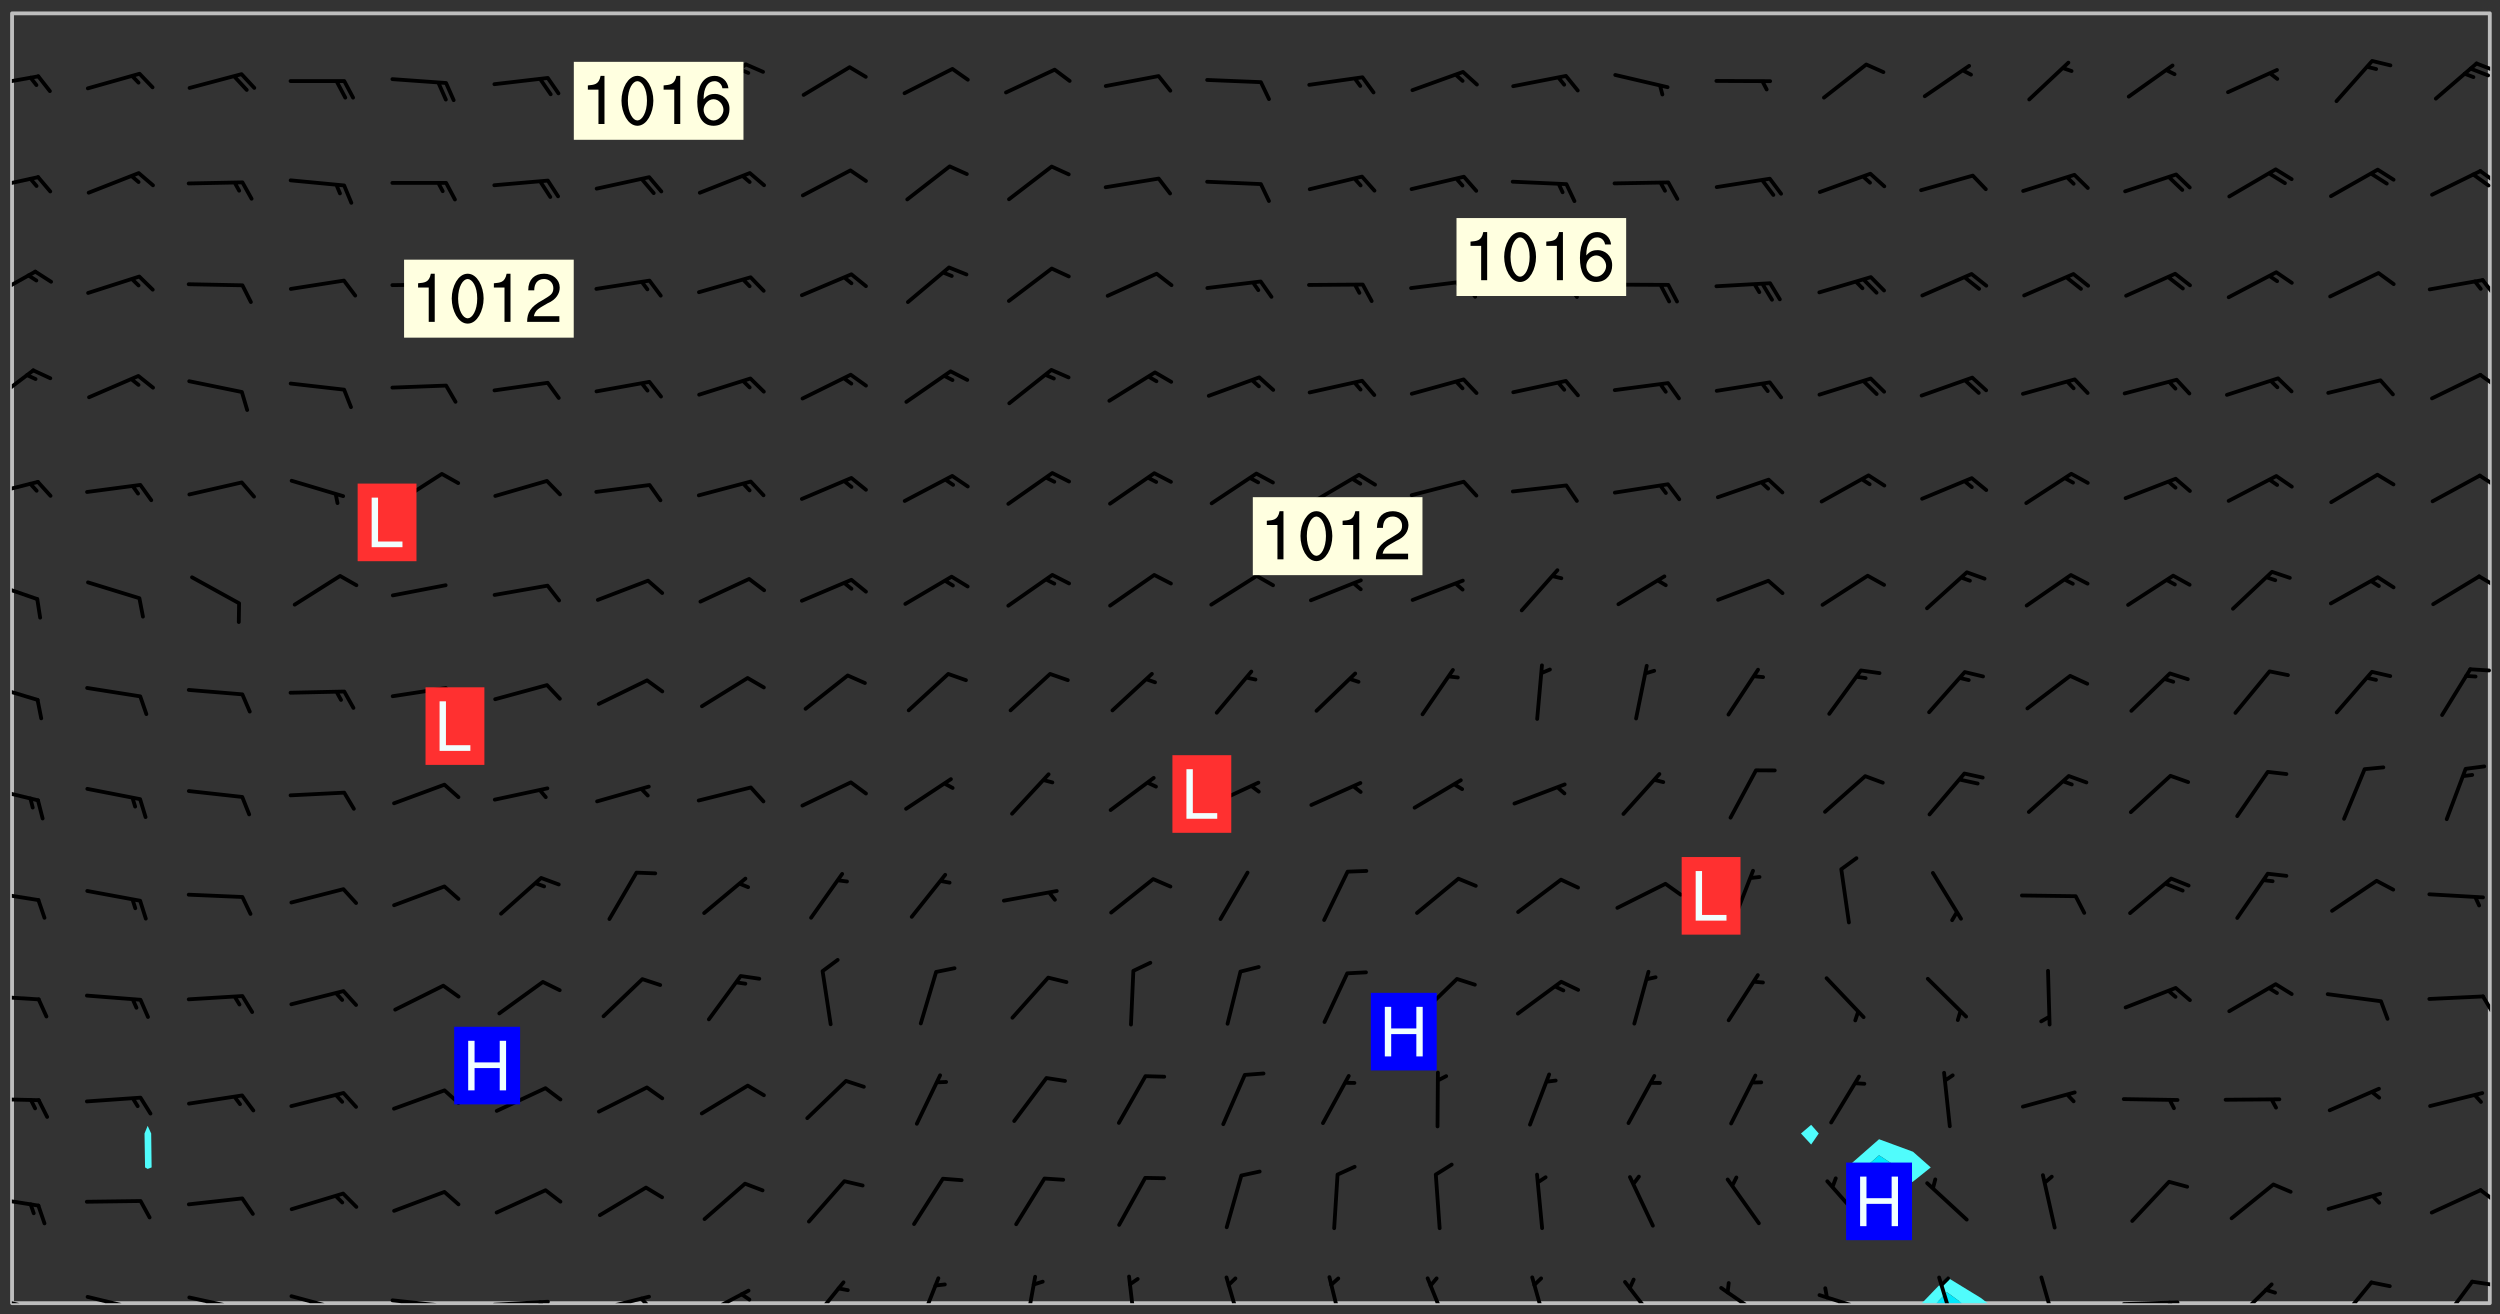 <svg xmlns="http://www.w3.org/2000/svg" role="img" xmlns:xlink="http://www.w3.org/1999/xlink" viewBox="142.45 309.95 326.84 171.84"><rect x="142.45" y="309.95" width="326.84" height="171.84" fill="#333333" stroke="none"/><defs><clipPath id="clip2"><path d="M 144 311.672 L 145 311.672 L 145 480.328 L 144 480.328 Z M 144 311.672"/></clipPath><clipPath id="clip3"><path d="M 144 311.672 L 468 311.672 L 468 480.328 L 144 480.328 Z M 144 311.672"/></clipPath><clipPath id="clip4"><path d="M 393 476 L 403 476 L 403 480.328 L 393 480.328 Z M 393 476"/></clipPath><clipPath id="clip5"><path d="M 395 478 L 399 478 L 399 480.328 L 395 480.328 Z M 395 478"/></clipPath><clipPath id="clip6"><path d="M 467 311.672 L 468 311.672 L 468 480.328 L 467 480.328 Z M 467 311.672"/></clipPath><clipPath id="clip7"><path d="M 144 479 L 148 479 L 148 480.328 L 144 480.328 Z M 144 479"/></clipPath><clipPath id="clip8"><path d="M 147 480 L 149 480 L 149 480.328 L 147 480.328 Z M 147 480"/></clipPath><clipPath id="clip9"><path d="M 146 480 L 147 480 L 147 480.328 L 146 480.328 Z M 146 480"/></clipPath><clipPath id="clip10"><path d="M 153 479 L 161 479 L 161 480.328 L 153 480.328 Z M 153 479"/></clipPath><clipPath id="clip11"><path d="M 160 480 L 162 480 L 162 480.328 L 160 480.328 Z M 160 480"/></clipPath><clipPath id="clip12"><path d="M 166 479 L 175 479 L 175 480.328 L 166 480.328 Z M 166 479"/></clipPath><clipPath id="clip13"><path d="M 173 480 L 175 480 L 175 480.328 L 173 480.328 Z M 173 480"/></clipPath><clipPath id="clip14"><path d="M 180 479 L 188 479 L 188 480.328 L 180 480.328 Z M 180 479"/></clipPath><clipPath id="clip15"><path d="M 187 480 L 189 480 L 189 480.328 L 187 480.328 Z M 187 480"/></clipPath><clipPath id="clip16"><path d="M 193 479 L 202 479 L 202 480.328 L 193 480.328 Z M 193 479"/></clipPath><clipPath id="clip17"><path d="M 199 480 L 201 480 L 201 480.328 L 199 480.328 Z M 199 480"/></clipPath><clipPath id="clip18"><path d="M 206 479 L 215 479 L 215 480.328 L 206 480.328 Z M 206 479"/></clipPath><clipPath id="clip19"><path d="M 212 479 L 214 479 L 214 480.328 L 212 480.328 Z M 212 479"/></clipPath><clipPath id="clip20"><path d="M 220 479 L 228 479 L 228 480.328 L 220 480.328 Z M 220 479"/></clipPath><clipPath id="clip21"><path d="M 226 479 L 228 479 L 228 480.328 L 226 480.328 Z M 226 479"/></clipPath><clipPath id="clip22"><path d="M 233 478 L 241 478 L 241 480.328 L 233 480.328 Z M 233 478"/></clipPath><clipPath id="clip23"><path d="M 239 478 L 241 478 L 241 480.328 L 239 480.328 Z M 239 478"/></clipPath><clipPath id="clip24"><path d="M 248 477 L 253 477 L 253 480.328 L 248 480.328 Z M 248 477"/></clipPath><clipPath id="clip25"><path d="M 262 476 L 266 476 L 266 480.328 L 262 480.328 Z M 262 476"/></clipPath><clipPath id="clip26"><path d="M 276 476 L 279 476 L 279 480.328 L 276 480.328 Z M 276 476"/></clipPath><clipPath id="clip27"><path d="M 289 476 L 292 476 L 292 480.328 L 289 480.328 Z M 289 476"/></clipPath><clipPath id="clip28"><path d="M 302 476 L 306 476 L 306 480.328 L 302 480.328 Z M 302 476"/></clipPath><clipPath id="clip29"><path d="M 316 476 L 319 476 L 319 480.328 L 316 480.328 Z M 316 476"/></clipPath><clipPath id="clip30"><path d="M 328 476 L 332 476 L 332 480.328 L 328 480.328 Z M 328 476"/></clipPath><clipPath id="clip31"><path d="M 342 476 L 345 476 L 345 480.328 L 342 480.328 Z M 342 476"/></clipPath><clipPath id="clip32"><path d="M 354 477 L 360 477 L 360 480.328 L 354 480.328 Z M 354 477"/></clipPath><clipPath id="clip33"><path d="M 367 478 L 374 478 L 374 480.328 L 367 480.328 Z M 367 478"/></clipPath><clipPath id="clip34"><path d="M 380 479 L 388 479 L 388 480.328 L 380 480.328 Z M 380 479"/></clipPath><clipPath id="clip35"><path d="M 395 476 L 399 476 L 399 480.328 L 395 480.328 Z M 395 476"/></clipPath><clipPath id="clip36"><path d="M 409 476 L 412 476 L 412 480.328 L 409 480.328 Z M 409 476"/></clipPath><clipPath id="clip37"><path d="M 419 479 L 428 479 L 428 480.328 L 419 480.328 Z M 419 479"/></clipPath><clipPath id="clip38"><path d="M 425 480 L 427 480 L 427 480.328 L 425 480.328 Z M 425 480"/></clipPath><clipPath id="clip39"><path d="M 434 477 L 440 477 L 440 480.328 L 434 480.328 Z M 434 477"/></clipPath><clipPath id="clip40"><path d="M 447 477 L 453 477 L 453 480.328 L 447 480.328 Z M 447 477"/></clipPath><clipPath id="clip41"><path d="M 461 477 L 466 477 L 466 480.328 L 461 480.328 Z M 461 477"/></clipPath><clipPath id="clip42"><path d="M 465 477 L 468 477 L 468 479 L 465 479 Z M 465 477"/></clipPath><clipPath id="clip43"><path d="M 144 466 L 148 466 L 148 468 L 144 468 Z M 144 466"/></clipPath><clipPath id="clip44"><path d="M 466 465 L 468 465 L 468 468 L 466 468 Z M 466 465"/></clipPath><clipPath id="clip45"><path d="M 144 453 L 148 453 L 148 455 L 144 455 Z M 144 453"/></clipPath><clipPath id="clip46"><path d="M 144 439 L 148 439 L 148 441 L 144 441 Z M 144 439"/></clipPath><clipPath id="clip47"><path d="M 466 439 L 468 439 L 468 443 L 466 443 Z M 466 439"/></clipPath><clipPath id="clip48"><path d="M 144 426 L 148 426 L 148 428 L 144 428 Z M 144 426"/></clipPath><clipPath id="clip49"><path d="M 144 412 L 148 412 L 148 415 L 144 415 Z M 144 412"/></clipPath><clipPath id="clip50"><path d="M 144 399 L 148 399 L 148 402 L 144 402 Z M 144 399"/></clipPath><clipPath id="clip51"><path d="M 465 397 L 468 397 L 468 398 L 465 398 Z M 465 397"/></clipPath><clipPath id="clip52"><path d="M 144 385 L 148 385 L 148 389 L 144 389 Z M 144 385"/></clipPath><clipPath id="clip53"><path d="M 466 385 L 468 385 L 468 387 L 466 387 Z M 466 385"/></clipPath><clipPath id="clip54"><path d="M 144 372 L 148 372 L 148 375 L 144 375 Z M 144 372"/></clipPath><clipPath id="clip55"><path d="M 466 371 L 468 371 L 468 374 L 466 374 Z M 466 371"/></clipPath><clipPath id="clip56"><path d="M 144 358 L 148 358 L 148 363 L 144 363 Z M 144 358"/></clipPath><clipPath id="clip57"><path d="M 466 358 L 468 358 L 468 361 L 466 361 Z M 466 358"/></clipPath><clipPath id="clip58"><path d="M 144 345 L 148 345 L 148 350 L 144 350 Z M 144 345"/></clipPath><clipPath id="clip59"><path d="M 466 346 L 468 346 L 468 349 L 466 349 Z M 466 346"/></clipPath><clipPath id="clip60"><path d="M 144 332 L 148 332 L 148 335 L 144 335 Z M 144 332"/></clipPath><clipPath id="clip61"><path d="M 466 332 L 468 332 L 468 335 L 466 335 Z M 466 332"/></clipPath><clipPath id="clip62"><path d="M 465 332 L 468 332 L 468 335 L 465 335 Z M 465 332"/></clipPath><clipPath id="clip63"><path d="M 144 319 L 148 319 L 148 322 L 144 322 Z M 144 319"/></clipPath><clipPath id="clip64"><path d="M 465 318 L 468 318 L 468 320 L 465 320 Z M 465 318"/></clipPath><g id="surface942" clip-path="url(#clip1)"><path fill="#fff" fill-opacity="0" fill-rule="evenodd" d="M 0 0 L 1000 0 L 1000 1000 L 0 1000 Z M 0 0"/><path fill="#d3d3d3" fill-opacity="0" fill-rule="evenodd" d="M162.152 355.867L161.918 356.16 161.977 356.395 162.094 356.566 162.27 356.801 162.562 357.148 162.676 357.207 162.793 357.035 162.852 356.801 163.027 356.625 163.492 356.449 164.191 356.449 164.426 356.742 164.715 357.559 164.773 357.734 164.949 357.965 165.301 358.199 166 358.898 166.172 359.074 166.406 359.422 166.641 359.832 166.93 360.414 167.34 360.879 167.57 361.113 167.805 361.289 167.922 361.52 168.098 361.812 168.27 362.977 168.27 363.211 168.328 363.5 168.387 363.617 168.504 363.734 168.852 364.145 168.969 364.316 169.145 364.492 169.32 364.727 169.438 364.898 169.609 365.25 169.668 365.484 169.902 365.891 170.137 365.832 169.961 366.008 169.902 366.938 169.32 366.938 169.086 366.824 168.738 366.938 168.621 367.055 168.562 367.348 168.504 367.523 168.387 367.695 167.922 367.988 167.863 368.223 167.805 368.336 167.805 368.98 167.863 369.152 167.863 369.562 167.922 369.621 167.922 370.027 167.98 370.434 168.098 370.609 168.156 370.668 168.387 371.309 168.328 371.602 168.328 372.301 168.27 372.883 168.27 373.117 168.211 373.348 168.156 373.699 168.156 375.621 168.211 375.738 168.637 375.738 168.27 375.855 168.246 376.207 169.137 377.375 170.879 377.914 172.219 378.273 172.219 378.812 172.309 379.621 172.844 380.336 174.363 380.605 175.254 380.52 175.344 381.684 175.879 381.863 177.039 381.684 179.094 380.699 180.254 380.336 182.133 380.16 183.828 379.98 183.648 380.699 182.133 380.785 180.883 380.875 180.078 381.145 179.004 381.953 179.273 382.672 179.809 383.57 179.629 384.195 179.363 385.004 179.629 386.082 180.254 386.98 181.059 387.16 182.309 386.98 182.043 387.703 182.141 388.207 182.195 388.5 182.195 388.672 182.254 388.965 182.254 389.371 182.43 389.488 182.781 389.605 183.188 389.605 183.48 389.43 183.594 389.312 183.652 389.195 183.77 388.965 183.828 388.789 184.18 388.324 184.41 388.148 184.586 388.09 184.762 388.148 184.82 388.324 184.938 389.312 184.992 389.781 185.051 389.953 185.168 390.188 185.344 390.246 186.16 390.305 186.449 390.305 186.566 390.539 186.625 390.945 186.684 391.297 186.684 392.402 186.801 392.695 186.918 393.043 187.207 393.742 187.383 394.094 187.965 394.848 188.316 395.023 188.488 395.082 188.957 395.316 189.598 395.781 189.945 396.016 190.238 396.191 190.531 396.246 190.762 396.309 191.578 396.656 191.871 396.832 191.984 397.004 192.336 397.355 192.453 397.531 192.977 398.172 192.977 398.461 193.035 398.812 193.035 399.16 193.094 399.512 193.152 399.801 193.27 399.859 193.441 399.918 193.617 399.918 194.199 400.152 194.375 400.27 194.551 400.559 194.727 400.793 194.84 401.027 195.133 401.258 195.25 401.375 195.25 401.785 195.309 401.84 195.598 402.074 195.832 402.191 195.891 402.309 196.008 402.48 196.066 402.598 196.297 402.832 196.355 403.008 196.59 403.066 196.707 403.125 196.59 403.238 196.531 403.355 196.531 403.473 196.414 403.766 196.297 404.055 196.297 404.637 196.473 404.754 196.59 404.812 196.648 404.93 196.766 405.047 196.879 405.105 197.055 405.453 197.113 405.805 197.172 406.211 197.172 406.387 197.113 406.562 196.996 407.262 196.996 407.434 197.113 407.609 197.406 407.902 197.812 407.902 197.988 408.02 198.105 408.191 198.223 408.484 198.223 408.719 197.695 408.719 197.465 408.484 197.23 408.484 197.055 408.543 196.996 409.242 197.055 409.59 197.172 409.766 197.348 410.176 197.465 410.406 197.754 410.875 197.93 410.93 198.453 410.93 198.688 410.988 199.445 411.629 199.504 411.922 199.504 412.156 199.562 412.215 199.793 412.562 199.793 412.914 199.676 413.086 199.676 413.379 199.969 413.668 200.262 413.844 200.434 413.902 200.727 414.078 201.02 414.195 201.602 414.602 201.891 414.836 202.184 415.012 202.402 415.172 202.418 415.184 202.648 415.359 203.289 415.883 203.465 416.117 203.582 416.293 203.758 416.469 203.871 416.641 203.871 417.281 203.988 417.457 204.457 417.574 205.039 417.691 205.273 417.75 205.504 417.863 205.797 417.98 205.91 418.039 206.496 418.391 206.785 418.562 206.961 418.625 207.137 418.68 207.312 418.738 208.012 419.09 208.301 419.266 208.535 419.32 208.824 419.496 209.059 419.613 209.699 420.02 209.992 420.137 210.164 420.195 210.398 420.254 210.809 420.312 211.039 420.371 211.273 420.488 211.332 420.66 210.922 420.836 211.391 420.895 211.449 421.188 211.562 421.422 211.738 421.477 211.973 421.535 212.148 421.594 212.555 421.711 213.195 421.945 213.312 422.117 213.371 422.352 213.371 422.527 213.312 422.645 213.254 423.051 213.488 423.285 213.605 423.344 213.953 423.461 214.594 423.691 214.77 423.809 215.059 423.926 215.234 424.102 215.469 424.566 216.051 425.672 216.227 425.848 216.574 426.023 216.75 426.141 217.102 426.258 218.148 426.781 218.383 426.84 218.848 426.953 219.141 427.012 219.605 427.188 220.363 427.77 220.598 428.004 220.945 428.469 221.121 428.645 221.41 428.879 222.227 429.578 222.52 429.754 222.809 430.043 223.102 430.219 223.395 430.508 224.09 431.148 224.266 431.324 224.559 431.559 224.848 431.793 225.316 432.082 225.957 432.664 226.305 432.898 226.539 433.191 226.887 433.539 227.238 434.004 228.172 434.996 228.52 435.402 228.637 435.578 228.871 435.637 228.984 435.754 229.629 435.93 229.859 436.043 230.094 436.102 230.387 436.277 230.617 436.395 231.551 437.094 231.957 437.5 232.191 437.676 232.598 437.852 232.832 437.969 233.648 438.316 233.996 438.551 234.23 438.668 234.523 438.957 234.754 439.074 235.512 439.426 235.863 439.598 236.094 439.656 236.387 439.773 236.621 439.832 237.492 440.008 238.309 440.008 238.777 440.238 238.949 440.297 239.824 440.996 240.289 441.113 240.582 441.172 240.758 441.23 240.988 441.289 241.457 441.348 241.805 441.406 242.156 441.465 242.562 441.523 242.855 441.523 243.027 441.582 243.027 441.812 243.203 441.988 243.496 441.988 243.844 442.047 244.195 442.105 244.895 442.223 245.535 442.223 246 441.988 246.293 441.812 246.465 441.695 246.875 441.523 247.164 441.348 248.098 440.883 248.566 440.59 249.09 440.297 249.555 440.125 250.02 439.949 251.07 439.484 251.359 439.367 251.77 439.25 252.059 439.133 252.586 438.957 254.102 438.258 254.684 437.91 254.973 437.852 255.266 437.793 255.613 437.676 256.488 437.445 256.84 437.328 256.953 437.328 257.188 437.27 258.062 437.035 258.297 436.977 259.109 436.977 259.461 436.918 260.277 436.801 260.449 436.742 260.801 436.688 261.094 436.629 261.324 436.57 262.141 436.395 262.316 436.336 262.664 436.336 262.898 436.277 263.363 436.16 264.121 435.988 264.355 435.93 264.703 435.93 265.113 435.812 265.402 435.754 266.688 435.695 266.977 435.695 267.387 435.637 267.617 435.578 267.793 435.578 268.668 435.461 269.074 435.461 269.484 435.344 269.832 435.344 270.184 435.23 271.055 435.172 272.805 435.172 273.852 435.461 274.262 435.578 274.551 435.695 274.902 435.812 275.191 435.93 276.242 436.102 276.531 436.16 276.824 436.16 277.117 436.219 277.289 436.277 277.699 436.336 277.871 436.395 277.988 436.453 278.105 436.453 278.223 436.512 278.574 436.57 278.688 436.57 279.098 436.637 281.02 437.031 282.945 437.426 284.465 437.875 286.16 438.594 288.305 439.398 289.91 438.68 291.34 437.875 292.5 436.797 293.75 436.348 296.785 435.629 298.66 435.27 300.805 433.922 303.039 432.668 305.539 431.41 307.234 430.961 309.02 430.781 310.18 430.512 310.805 431.051 312.145 430.781 312.859 429.793 313.844 428.449 314.289 428.27 315.094 427.91 316.969 427.371 318.754 426.922 320.004 426.652 321.164 426.562 322.863 426.473 324.824 426.203 326.074 426.113 326.613 426.113 327.238 426.023 328.129 426.023 330.273 425.844 332.684 425.664 335.273 425.574 336.969 425.754 338.578 425.844 340.008 426.203 341.168 426.922 343.043 427.91 344.203 429.438 344.469 430.152 345.098 430.242 345.453 431.141 345.988 431.68 346.523 433.207 347.598 433.566 348.133 433.566 347.328 434.102 347.418 435.809 348.133 438.504 349.023 439.309 349.918 440.297 350.633 441.555 352.418 442.094 353.938 441.914 354.293 443.258 355.902 442.453 356.883 441.914 357.152 442.184 357.469 441.969 357.688 441.824 358.488 442.273 358.938 441.914 359.293 441.914 359.828 441.645 360.367 440.926 360.902 440.656 361.527 439.668 362.688 440.117 363.527 440.488 364.922 441.105 366.617 440.926 368.223 440.926 370.008 441.016 370.188 439.309 370.723 437.965 371.527 438.234 372.02 439.082 372.422 439.488 372.332 440.027 372.332 440.387 373.047 440.836 373.758 440.566 375.188 440.566 375.547 441.555 375.992 442.812 376.707 444.156 377.957 444.785 379.652 445.414 380.367 445.234 380.547 444.695 381.527 444.605 381.977 444.965 382.062 446.223 381.797 446.852 381.262 447.031 381.262 447.57 381.977 448.555 382.242 449.094 383.227 450.082 384.027 451.16 383.762 451.52 383.672 452.418 383.047 454.75 382.691 456.816 382.602 458.609 382.422 459.328 382.332 459.867 382.332 461.305 381.352 463.188 380.992 464.895 380.457 465.793 379.652 466.961 379.387 467.5 381.441 468.754 381.527 469.113 381.172 469.652 381.082 469.473 381.082 470.281 381.172 471.719 380.727 472.434 379.652 472.527 379.387 473.242 379.922 474.141 380.727 474.859 381.887 475.668 383.227 475.938 383.672 476.297 383.316 476.746 381.527 476.656 380.277 476.207 379.562 475.488 378.938 475.398 378.762 478.988 378.574 480.297 467.934 480.297 467.934 311.703 412.664 311.703 412.664 360.785 413.426 360.91 416.715 361.453 418.738 364.289 418.738 367.043 421.09 367.375 423.438 367.707 427.488 367.707 426.109 371.867 424.086 372.574 422.062 373.277 421.52 373.621 418.926 375.238 418.738 375.355 416.715 373.277 415.984 370.535 413.312 368.457 411.938 364.957 411.871 364.875 409.914 362.203 412.664 360.785 412.664 311.703 294.422 311.703 294.422 403.117 294.539 403.148 294.672 403.16 294.746 403.234 294.852 403.281 294.941 403.34 295.027 403.398 295.117 403.457 295.414 403.754 295.473 403.844 295.504 403.961 295.531 404.078 295.547 404.215 295.516 404.332 295.457 404.422 295.398 404.508 295.355 404.613 295.309 404.715 295.281 404.836 295.281 404.98 295.457 405.25 295.605 405.398 295.68 405.484 295.754 405.559 295.797 405.664 295.859 405.754 295.918 405.84 295.961 405.945 296.02 406.035 296.066 406.137 296.109 406.242 296.168 406.328 296.285 406.508 296.359 406.582 296.422 406.668 296.48 406.758 296.523 406.863 296.582 406.953 296.641 407.039 296.703 407.129 296.762 407.219 296.805 407.32 296.922 407.5 296.996 407.574 297.055 407.66 297.129 407.734 297.219 407.793 297.324 407.84 297.473 407.84 297.605 407.824 297.738 407.84 297.84 407.793 297.914 407.719 297.961 407.617 297.945 407.484 297.945 407.336 297.898 407.23 297.871 407.113 297.824 407.012 297.797 406.891 297.754 406.789 297.691 406.699 297.648 406.598 297.605 406.492 297.574 406.375 297.559 406.242 297.547 406.105 297.633 406.047 297.691 405.961 297.812 405.93 297.855 406.035 297.871 406.168 297.871 406.285 297.93 406.387 297.988 406.477 298.078 406.535 298.227 406.684 298.285 406.773 298.328 406.879 298.316 406.98 298.402 407.039 298.508 407.086 298.594 407.145 298.684 407.203 298.758 407.277 298.641 407.305 298.535 407.352 298.449 407.41 298.375 407.484 298.316 407.574 298.254 407.66 298.227 407.781 298.18 407.883 298.137 407.988 298.105 408.105 298.094 408.238 298.078 408.371 298.078 408.52 298.105 408.637 298.152 408.742 298.195 408.844 298.254 408.934 298.328 409.008 298.418 409.066 298.492 409.141 298.582 409.199 298.641 409.289 298.684 409.395 298.73 409.496 298.848 409.527 298.98 409.543 299.129 409.543 299.246 409.512 299.352 409.555 299.395 409.66 299.441 409.762 299.469 409.883 299.5 410 299.527 410.117 299.559 410.238 299.586 410.355 299.691 410.398 299.793 410.445 299.926 410.43 300.074 410.578 300.137 410.664 300.211 410.738 300.281 410.812 300.371 410.875 300.477 410.918 300.578 410.961 300.695 410.992 300.832 411.008 300.949 410.977 301.023 410.902 301.051 410.785 301.039 410.652 301.008 410.531 300.98 410.414 301.023 410.309 301.141 410.309 301.23 410.371 301.348 410.398 301.496 410.398 301.629 410.414 301.777 410.414 301.91 410.43 302.043 410.414 302.191 410.414 302.324 410.398 302.457 410.387 302.594 410.398 302.711 410.371 302.844 410.355 303.035 410.297 302.977 410.473 302.961 410.605 302.934 410.727 302.918 410.859 302.859 410.945 302.727 410.961 302.621 411.008 302.516 411.051 302.398 411.082 302.281 411.109 302.016 411.141 301.867 411.141 301.734 411.156 301.66 411.23 301.719 411.316 301.867 411.465 301.984 411.645 302.059 411.715 302.148 411.777 302.238 411.836 302.324 411.895 302.414 411.953 302.516 411.996 302.621 412.059 302.727 412.102 302.812 412.16 302.918 412.207 303.02 412.25 303.199 412.367 303.258 412.457 303.215 412.559 303.168 412.664 303.184 412.797 303.406 413.02 303.465 413.109 303.508 413.211 303.539 413.332 303.582 413.434 303.598 413.566 303.629 413.684 303.641 413.82 303.672 413.938 303.82 414.086 303.922 414.129 304.027 414.172 304.145 414.203 304.277 414.219 304.414 414.234 304.531 414.234 304.648 414.203 304.738 414.145 304.781 414.039 304.828 413.938 304.871 413.832 304.902 413.715 304.914 413.582 304.914 413.434 304.902 413.301 304.887 413.168 304.855 413.051 304.812 412.945 304.766 412.84 304.723 412.738 304.68 412.633 304.664 412.5 304.68 412.367 304.707 412.25 304.738 412.133 304.766 412.012 304.812 411.91 304.902 411.852 304.988 411.789 305.062 411.715 305.152 411.656 305.375 411.434 305.434 411.348 305.508 411.273 305.625 411.094 305.684 411.008 305.684 410.859 305.609 410.785 305.508 410.738 305.402 410.695 305.301 410.652 305.242 410.562 305.195 410.457 305.168 410.34 305.258 410.281 305.375 410.25 305.477 410.207 305.656 410.09 305.805 409.941 305.816 409.809 305.805 409.703 305.715 409.645 305.582 409.66 305.434 409.66 305.301 409.676 305.168 409.66 305.047 409.629 304.961 409.57 304.887 409.496 304.828 409.406 304.766 409.32 304.648 409.141 304.59 409.055 304.621 408.934 304.707 408.875 304.828 408.844 304.887 408.758 304.887 408.637 304.855 408.52 304.797 408.43 304.738 408.344 304.691 408.238 304.664 408.121 304.648 407.988 304.707 407.898 304.781 407.824 304.871 407.766 304.988 407.586 305.062 407.512 305.121 407.426 305.27 407.277 305.391 407.246 305.523 407.23 305.656 407.246 305.73 407.32 305.773 407.426 305.789 407.559 305.758 407.676 305.641 407.707 305.508 407.719 305.359 407.867 305.316 407.973 305.27 408.074 305.242 408.195 305.211 408.312 305.211 408.461 305.242 408.578 305.285 408.684 305.344 408.773 305.418 408.844 305.492 408.918 305.609 408.949 305.73 408.977 305.848 408.949 305.98 408.934 306.098 408.934 306.188 408.992 306.262 409.066 306.309 409.172 306.367 409.258 306.469 409.305 306.602 409.32 306.707 409.363 306.793 409.422 306.781 409.527 306.707 409.602 306.527 409.719 306.469 409.809 306.379 409.867 306.309 409.941 306.234 410.016 306.172 410.105 306.145 410.223 306.129 410.355 306.145 410.488 306.129 410.621 306.129 410.77 306.145 410.902 306.172 411.02 306.203 411.141 306.277 411.215 306.367 411.273 306.453 411.332 306.543 411.391 306.66 411.422 306.66 411.508 306.559 411.555 306.469 411.613 306.203 411.645 306.086 411.672 305.938 411.672 305.832 411.715 305.73 411.762 305.672 411.852 305.609 412.086 305.598 412.219 305.566 412.34 305.551 412.473 305.551 412.766 305.539 412.898 305.551 413.035 305.566 413.168 305.699 413.184 305.832 413.195 305.953 413.227 306.039 413.285 306.113 413.359 306.16 413.465 306.203 413.566 306.219 413.699 306.219 414.145 306.203 414.277 306.203 414.723 306.234 414.988 306.262 415.105 306.277 415.238 306.309 415.355 306.395 415.566 306.426 415.832 306.426 415.98 306.395 416.098 306.367 416.215 306.336 416.336 306.309 416.453 306.277 416.57 306.246 416.691 306.234 416.824 306.219 416.957 306.309 417.016 306.426 416.984 306.527 417 306.574 417.105 306.543 417.371 306.543 417.812 306.5 417.918 306.453 418.023 306.41 418.125 306.367 418.23 306.309 418.316 306.277 418.438 306.234 418.555 306.203 418.672 306.188 418.805 306.203 418.938 306.262 419.027 306.367 419.074 306.453 419.133 306.512 419.219 306.5 419.355 306.469 419.473 306.426 419.574 306.426 420.02 306.41 420.152 306.41 420.301 306.379 420.418 306.336 420.523 306.309 420.641 306.262 420.746 306.219 420.848 306.188 420.969 306.16 421.086 306.129 421.219 306.098 421.336 306.07 421.453 306.027 421.559 305.996 421.676 305.965 421.797 305.953 421.93 305.938 422.062 305.938 422.359 305.965 422.477 305.965 422.625 306.012 423.023 306.039 423.141 306.098 423.23 306.219 423.262 306.367 423.262 306.5 423.246 306.559 423.336 306.559 423.453 306.5 423.543 306.41 423.602 306.309 423.645 306.203 423.691 306.113 423.75 306.027 423.809 305.891 423.824 305.773 423.793 305.641 423.777 305.539 423.824 305.477 423.91 305.465 424.047 305.449 424.18 305.418 424.297 305.391 424.414 305.375 424.547 305.344 424.668 305.344 424.965 305.359 425.098 305.391 425.215 305.391 425.363 305.402 425.496 305.402 425.645 305.375 425.762 305.328 425.863 305.301 425.984 305.27 426.102 305.211 426.191 305.137 426.266 305.035 426.309 304.93 426.355 304.812 426.383 304.691 426.414 304.59 426.367 304.648 426.281 304.754 426.234 304.781 426.117 304.812 426 304.84 425.879 304.871 425.762 304.871 425.613 304.887 425.48 304.855 425.363 304.812 425.258 304.707 425.273 304.633 425.348 304.531 425.391 304.441 425.453 304.367 425.527 304.324 425.629 304.309 425.762 304.277 425.879 304.25 426 304.219 426.117 304.191 426.234 304.16 426.355 304.133 426.473 304.102 426.59 304.059 426.695 303.969 426.754 303.879 426.754 303.762 426.723 303.73 426.637 303.746 426.5 303.715 426.383 303.715 426.234 303.703 426.102 303.703 425.953 303.641 425.719 303.613 425.598 303.57 425.496 303.523 425.391 303.465 425.305 303.406 425.215 303.363 425.109 303.301 425.023 303.152 424.875 303.082 424.801 302.977 424.754 302.871 424.711 302.77 424.668 302.473 424.371 302.383 424.297 302.297 424.238 302.191 424.195 302.102 424.133 302.016 424.074 301.91 424.031 301.82 423.973 301.734 423.91 301.66 423.84 301.555 423.793 301.469 423.734 301.363 423.691 301.273 423.629 301.172 423.586 301.066 423.543 300.98 423.484 300.875 423.438 300.77 423.395 300.668 423.348 300.578 423.289 300.477 423.246 300.371 423.203 300.281 423.141 300.164 423.113 300.031 423.098 299.898 423.113 299.75 423.113 299.617 423.129 299.5 423.098 299.41 423.039 299.336 422.965 299.246 422.906 299.145 422.859 298.996 422.859 298.875 422.832 298.773 422.789 298.699 422.715 298.582 422.535 298.492 422.477 298.391 422.434 298.301 422.371 298.195 422.328 298.105 422.27 298.02 422.211 297.914 422.164 297.855 422.078 297.797 421.988 297.754 421.883 297.707 421.781 297.633 421.707 297.547 421.648 297.473 421.574 297.383 421.516 297.16 421.293 297.117 421.188 297.086 420.922 297.191 420.879 297.336 420.879 297.441 420.922 297.516 420.996 297.605 421.055 297.691 421.113 297.797 421.16 297.887 421.219 298.035 421.367 298.105 421.441 298.254 421.59 298.316 421.676 298.391 421.75 298.477 421.809 298.551 421.883 298.641 421.945 298.73 422.004 298.816 422.062 299.086 422.238 299.188 422.285 299.293 422.328 299.395 422.371 299.441 422.297 299.5 422.211 299.574 422.137 299.645 422.062 299.75 422.105 299.824 422.18 299.883 422.27 299.926 422.371 299.973 422.477 300.016 422.582 300.137 422.609 300.254 422.582 300.328 422.492 300.371 422.387 300.43 422.297 300.504 422.223 300.609 422.18 300.727 422.152 300.859 422.164 300.949 422.223 301.098 422.371 301.156 422.461 301.199 422.566 301.246 422.668 301.289 422.773 301.332 422.875 301.438 422.922 301.543 422.965 301.676 422.98 301.762 422.922 301.82 422.832 301.895 422.758 302 422.715 302.117 422.742 302.223 422.789 302.324 422.832 302.43 422.875 302.531 422.922 302.711 423.039 302.711 423.156 302.695 423.289 302.711 423.422 302.727 423.559 302.785 423.645 302.887 423.691 303.008 423.719 303.125 423.75 303.273 423.75 303.391 423.719 303.449 423.629 303.629 423.512 303.688 423.422 303.762 423.348 303.82 423.262 303.938 423.082 304.117 422.965 304.234 422.996 304.324 423.055 304.367 423.129 304.352 423.262 304.352 423.379 304.441 423.438 304.59 423.438 304.723 423.422 304.855 423.41 305.121 423.379 305.227 423.336 305.344 423.305 305.465 423.277 305.539 423.203 305.609 423.129 305.672 423.039 305.656 422.934 305.609 422.832 305.508 422.789 305.402 422.773 305.285 422.801 305.02 422.832 304.871 422.832 304.797 422.758 304.707 422.699 304.59 422.668 304.473 422.641 304.34 422.625 304.191 422.625 304.059 422.641 303.762 422.641 303.656 422.594 303.508 422.445 303.465 422.344 303.406 422.254 303.629 422.031 303.715 421.973 303.82 421.93 303.938 421.898 304.07 421.883 304.203 421.898 304.34 421.914 304.441 421.957 304.574 421.945 304.664 421.883 304.766 421.84 304.828 421.75 304.781 421.648 304.691 421.59 304.574 421.559 304.473 421.516 304.414 421.426 304.352 421.336 304.352 421.219 304.367 421.086 304.473 421.039 304.547 420.969 304.547 420.848 304.457 420.789 304.426 420.672 304.516 420.613 304.59 420.539 304.633 420.434 304.691 420.344 304.738 420.242 304.754 420.109 304.754 419.961 304.707 419.855 304.664 419.754 304.574 419.695 304.441 419.68 304.34 419.637 304.203 419.621 304.086 419.59 303.641 419.59 303.508 419.574 303.375 419.562 303.242 419.547 303.125 419.516 302.977 419.516 302.844 419.5 302.711 419.488 302.445 419.457 302.324 419.414 302.238 419.355 302.164 419.281 302.164 419.133 302.176 419 302.281 418.953 302.383 418.91 302.516 418.895 302.668 418.895 302.801 418.879 303.094 418.879 303.215 418.91 303.316 418.953 303.406 419.012 303.641 419.074 303.762 419.027 303.852 418.969 303.953 418.926 304.086 418.91 304.191 418.953 304.293 419 304.426 419.012 304.547 418.984 304.691 418.984 304.812 418.953 304.93 418.926 305.035 418.879 305.109 418.805 305.195 418.746 305.344 418.598 305.402 418.512 305.449 418.406 305.477 418.289 305.492 418.184 305.391 418.141 305.301 418.082 305.184 418.051 305.078 418.008 304.988 417.945 304.914 417.859 304.84 417.785 304.738 417.742 304.633 417.695 304.531 417.652 304.473 417.562 304.426 417.461 304.34 417.25 304.277 417.164 304.219 417.074 304.145 417 304.059 416.941 303.789 416.941 303.672 416.973 303.582 417.031 303.48 417.074 303.348 417.09 303.242 417.074 303.215 416.957 303.152 416.867 303.035 416.836 302.934 416.793 302.785 416.645 302.754 416.527 302.738 416.422 302.812 416.348 302.992 416.23 303.109 416.203 303.227 416.172 303.363 416.188 303.465 416.23 303.57 416.273 303.672 416.32 303.777 416.363 303.895 416.395 304.027 416.41 304.145 416.438 304.277 416.453 304.383 416.438 304.473 416.379 304.398 416.305 304.293 416.262 304.219 416.188 304.145 416.098 303.996 415.949 303.91 415.891 303.82 415.832 303.746 415.758 303.656 415.699 303.555 415.652 303.434 415.625 303.332 415.578 303.227 415.535 303.109 415.504 303.008 415.461 302.887 415.43 302.738 415.43 302.621 415.461 302.516 415.504 302.43 415.566 302.25 415.684 302.164 415.742 302.074 415.801 301.969 415.848 301.883 415.906 301.777 415.949 301.676 415.992 301.57 416.039 301.496 416.113 301.438 416.203 301.379 416.289 301.332 416.395 301.273 416.48 301.199 416.555 301.066 416.543 300.949 416.512 300.832 416.512 300.758 416.586 300.668 416.645 300.594 416.719 300.504 416.777 300.418 416.836 300.312 416.883 300.211 416.926 300.074 416.941 299.973 416.898 299.824 416.75 299.719 416.703 299.633 416.703 299.527 416.75 299.426 416.793 299.305 416.824 299.188 416.793 299.113 416.719 299.113 416.602 299.145 416.48 299.219 416.41 299.277 416.32 299.352 416.246 299.469 416.215 299.574 416.172 299.867 416.172 300 416.156 300.137 416.141 300.238 416.098 300.328 416.039 300.43 415.992 300.52 415.934 300.652 415.922 300.742 415.98 300.875 415.992 300.965 415.934 301.051 415.875 301.156 415.832 301.246 415.773 301.332 415.711 301.422 415.652 301.57 415.504 301.629 415.418 301.688 415.328 301.793 415.285 301.926 415.27 302.043 415.297 302.164 415.328 302.223 415.27 302.281 415.18 302.312 414.914 302.34 414.797 302.445 414.809 302.578 414.824 302.68 414.781 302.77 414.723 302.828 414.633 302.902 414.559 302.961 414.469 303.008 414.367 303.02 414.234 303.008 414.102 302.961 413.996 302.812 413.848 302.754 413.758 302.695 413.672 302.652 413.566 302.652 413.121 302.668 412.988 302.668 412.84 302.68 412.707 302.621 412.648 302.531 412.707 302.43 412.664 302.25 412.547 302.164 412.488 302.102 412.398 302.043 412.309 301.969 412.234 301.883 412.176 301.762 412.207 301.66 412.219 301.555 412.266 301.469 412.324 301.363 412.367 301.215 412.516 301.125 412.574 301.039 412.633 300.949 412.695 300.844 412.738 300.711 412.754 300.711 412.633 300.816 412.59 300.934 412.559 301.008 412.488 301.051 412.383 301.051 412.234 301.023 412.117 300.875 411.969 300.742 411.953 300.594 411.953 300.477 411.984 300.371 412.027 300.27 412.07 300.18 412.133 300.062 412.16 299.988 412.086 300 411.953 299.957 411.852 299.914 411.746 299.824 411.688 299.707 411.715 299.586 411.746 299.469 411.777 299.367 411.82 299.246 411.852 299.145 411.895 299.039 411.938 298.949 411.996 298.848 412.012 298.848 411.895 298.863 411.762 298.805 411.672 298.73 411.715 298.582 411.863 298.523 411.953 298.449 412.027 298.402 412.133 298.359 412.234 298.285 412.309 298.227 412.398 298.152 412.473 298.094 412.559 298.02 412.633 297.93 412.695 297.855 412.766 297.781 412.84 297.68 412.855 297.547 412.871 297.441 412.828 297.441 412.707 297.59 412.559 297.633 412.457 297.691 412.367 297.738 412.266 297.781 412.16 297.84 412.07 297.871 411.953 297.914 411.852 297.945 411.73 297.973 411.613 298.02 411.508 298.062 411.406 298.105 411.301 298.18 411.23 298.27 411.168 298.359 411.109 298.461 411.066 298.758 411.066 299.023 411.035 299.129 410.992 299.055 410.918 298.938 410.887 298.832 410.844 298.742 410.785 298.641 410.738 298.551 410.68 298.449 410.637 298.344 410.594 298.254 410.531 298.168 410.473 298.062 410.43 297.961 410.387 297.84 410.355 297.723 410.324 297.621 410.281 297.5 410.25 297.398 410.207 297.309 410.148 297.266 410.043 297.25 409.91 297.352 409.867 297.484 409.852 297.621 409.867 297.754 409.852 297.855 409.809 297.914 409.719 297.93 409.613 297.84 409.555 297.766 409.48 297.664 409.438 297.574 409.379 297.426 409.23 297.383 409.125 297.367 408.992 297.367 408.699 297.309 408.609 297.219 408.551 297.145 408.477 297.102 408.371 297.07 408.254 297.012 408.164 296.938 408.09 296.82 408.062 296.746 407.988 296.656 407.93 296.566 407.867 296.48 407.809 296.406 407.734 296.348 407.648 296.301 407.543 296.215 407.484 296.066 407.336 295.871 407.277 295.738 407.293 295.637 407.336 295.562 407.41 295.516 407.512 295.473 407.617 295.414 407.707 295.355 407.793 295.059 408.09 294.969 408.148 294.883 408.148 294.82 408.062 294.777 407.957 294.809 407.84 294.867 407.75 294.895 407.633 294.883 407.5 294.793 407.438 294.688 407.484 294.57 407.512 294.453 407.543 294.184 407.719 294.082 407.766 293.965 407.793 293.859 407.84 293.77 407.898 293.668 407.941 293.609 407.855 293.562 407.75 293.578 407.617 293.625 407.512 293.695 407.438 293.77 407.367 293.828 407.277 293.828 407.129 293.785 407.023 293.547 407.023 293.445 407.07 293.414 407.188 293.387 407.305 293.355 407.426 293.281 407.469 293.148 407.484 293.074 407.438 293.031 407.336 292.988 407.23 292.941 407.129 292.898 407.023 292.777 407.055 292.676 407.098 292.543 407.113 292.426 407.145 292.32 407.188 292.23 407.246 292.129 407.293 292.008 407.32 291.875 407.336 291.773 407.293 291.715 407.203 291.668 407.098 291.625 406.996 291.582 406.891 291.582 406.773 291.641 406.684 291.727 406.625 291.906 406.508 292.008 406.461 292.113 406.418 292.219 406.359 292.32 406.316 292.41 406.254 292.512 406.211 292.617 406.152 292.719 406.105 292.809 406.047 292.914 406.004 293.016 405.961 293.105 405.898 293.207 405.855 293.344 405.84 293.461 405.871 293.562 405.914 293.684 405.945 293.785 405.988 293.891 406.035 293.992 406.078 294.098 406.121 294.199 406.168 294.305 406.211 294.406 406.254 294.512 406.301 294.598 406.359 294.703 406.402 294.82 406.434 294.926 406.477 295.027 406.523 295.117 406.582 295.223 406.625 295.324 406.668 295.43 406.715 295.547 406.742 295.648 406.789 295.77 406.816 295.918 406.816 296.004 406.758 296.02 406.656 296.078 406.566 296.051 406.449 295.977 406.375 295.859 406.195 295.785 406.121 295.695 406.047 295.516 405.93 295.43 405.871 295.324 405.828 295.223 405.781 294.953 405.605 294.895 405.516 294.82 405.441 294.762 405.352 294.719 405.25 294.688 405.133 294.672 404.996 294.672 404.434 294.66 404.301 294.645 404.168 294.613 404.051 294.598 403.918 294.586 403.785 294.555 403.664 294.332 403.441 294.273 403.355 294.258 403.25 294.289 403.133 294.422 403.117 294.422 311.703 172.992 311.703 172.992 313.156 172.934 313.391 172.582 314.441 172.41 314.965 172.293 315.312 172.117 315.723 172 315.895 171.766 316.188 171.535 316.246 171.184 316.246 171.066 316.305 170.836 316.711 170.836 317.004 170.953 317.18 171.184 317.41 171.301 317.645 171.941 318.402 172.234 318.867 172.41 319.102 172.641 319.453 172.875 319.801 173.516 320.617 173.691 321.082 173.863 321.492 173.98 322.188 174.156 322.656 174.273 324.055 174.332 324.52 174.332 325.395 174.449 326.441 174.449 331.223 174.391 331.688 174.039 332.969 173.863 333.492 173.75 333.902 173.398 334.832 172.934 336 172.699 336.582 172.582 336.758 172.41 337.105 172.234 337.512 171.883 338.328 171.824 338.621 171.711 338.914 171.594 339.203 171.535 339.379 171.418 340.254 171.359 340.66 171.301 340.777 171.242 340.953 171.184 341.125 170.953 341.652 170.836 341.824 170.836 342.059 170.719 342.293 170.66 342.465 170.484 343.051 170.484 343.34 170.426 343.516 170.426 343.809 170.367 343.922 170.309 344.449 170.309 344.621 170.254 344.855 170.254 347.477 170.078 348.293 169.961 348.469 169.785 348.703 169.668 348.875 169.555 349.109 168.969 350.043 168.738 350.332 168.445 350.797 168.27 351.031 167.98 351.383 167.629 352.082 167.516 352.312 167.34 352.723 167.164 352.953 166.758 353.48 165.941 354.18 165.648 354.352 165.359 354.586 165.184 354.703 165.008 354.879 164.484 355.285 163.957 355.461 163.785 355.637 163.551 355.691 162.91 355.867 162.152 355.867M174.363 386.891L173.289 387.34 173.648 388.234 174.898 387.52 175.344 386.98 174.363 386.891"/><path fill="#d3d3d3" fill-opacity="0" fill-rule="evenodd" d="M201.508 416.598L200.613 416.598 201.062 417.227 202.043 417.586 202.848 417.496 203.293 416.508 203.117 416.598 202.402 416.242 201.508 416.598M356.129 475.668L356.07 475.145 356.07 474.852 356.184 474.559 356.242 474.328 356.711 473.859 356.824 473.859 356.941 473.746 357.059 473.688 357.234 473.688 357.469 473.629 357.816 473.629 358.051 473.688 358.168 473.746 358.398 473.918 358.457 474.094 358.574 474.676 358.574 474.969 358.457 475.145 358.285 475.434 358.109 475.609 357.582 476.133 357.352 476.367 357.234 476.426 357.059 476.426 356.941 476.367 356.535 476.074 356.359 475.957 356.242 475.898 356.184 475.785 356.129 475.668M362.77 464.711L362.711 464.539 362.711 463.43 362.77 463.258 362.945 463.199 363.117 463.141 363.293 463.141 363.527 463.082 363.645 463.141 363.703 463.84 363.645 464.012 363.527 464.188 363.41 464.246 363.176 464.77 363.062 464.828 362.828 464.828 362.77 464.711M372.383 450.32L372.266 450.145 372.266 449.445 372.559 448.57 372.676 448.398 372.852 448.047 372.965 447.816 373.082 447.523 373.434 446.766 373.551 446.535 373.723 446.301 373.898 446.301 374.016 446.242 374.656 446.242 374.773 446.301 375.008 446.535 375.18 446.648 375.531 446.941 375.648 447.059 375.762 447.234 375.762 447.348 375.879 447.406 375.996 447.523 375.996 448.223 375.938 448.398 375.938 448.629 375.879 448.805 375.531 449.855 375.414 450.086 375.297 450.32 375.18 450.379 374.949 450.613 374.309 450.902 373.434 450.902 373.023 450.785 372.383 450.32"/><path fill="none" stroke="#bebebe" stroke-linecap="round" stroke-linejoin="round" stroke-miterlimit="10" stroke-width=".5" d="M 431.957 354.305 L 108.027 354.305 L 108.027 185.68 L 431.957 185.68 L 431.957 354.305" transform="matrix(1 0 0 -1 36 666)"/><g clip-path="url(#clip2)"><path fill="#fff" fill-opacity="0" fill-rule="evenodd" d="M 144 475.891 L 144 480.328 L 144.004 480.328 L 144 480.328 L 144 311.672 L 144.004 311.672 L 144 311.672 L 144 475.891"/></g><g clip-path="url(#clip3)"><path fill="#fff" fill-opacity="0" fill-rule="evenodd" d="M 144.004 480.328 L 144.004 311.672 L 161.754 311.672 L 161.754 457.137 L 161.344 458.137 L 161.414 462.574 L 161.754 462.77 L 162.273 462.574 L 162.215 458.137 L 161.754 457.137 L 161.754 311.672 L 379.234 311.672 L 379.234 457.004 L 377.902 458.137 L 379.234 459.582 L 380.227 458.137 L 379.234 457.004 L 379.234 311.672 L 388.109 311.672 L 388.109 458.887 L 383.906 462.574 L 388.109 466.484 L 392.547 464.43 L 394.871 462.574 L 392.547 460.523 L 388.109 458.887 L 388.109 311.672 L 467.996 311.672 L 467.996 480.328 L 402.309 480.328 L 401.426 479.641 L 396.984 476.926 L 393.699 480.328 L 144.004 480.328"/></g><path fill="#50fcfc" fill-rule="evenodd" d="M161.414 462.574L161.344 458.137 161.754 457.137 162.215 458.137 162.273 462.574 161.754 462.77 161.414 462.574M379.234 459.582L377.902 458.137 379.234 457.004 380.227 458.137 379.234 459.582M388.109 466.484L383.906 462.574 388.109 458.887 388.109 460.984 386.297 462.574 388.109 464.262 390.531 462.574 388.109 460.984 388.109 458.887 392.547 460.523 394.871 462.574 392.547 464.43 388.109 466.484"/><path fill="#00e8fc" fill-rule="evenodd" d="M 388.109 464.262 L 386.297 462.574 L 388.109 460.984 L 390.531 462.574 L 388.109 464.262"/><g clip-path="url(#clip4)"><path fill="#50fcfc" fill-rule="evenodd" d="M 393.699 480.328 L 395.598 480.328 L 396.984 478.891 L 398.957 480.328 L 402.309 480.328 L 401.426 479.641 L 396.984 476.926 L 393.699 480.328"/></g><g clip-path="url(#clip5)"><path fill="#00e8fc" fill-rule="evenodd" d="M 395.598 480.328 L 398.957 480.328 L 396.984 478.891 L 395.598 480.328"/></g><g clip-path="url(#clip6)"><path fill="#fff" fill-opacity="0" fill-rule="evenodd" d="M 467.996 480.328 L 468 480.328 L 468 311.672 L 467.996 311.672 L 468 311.672 L 468 480.328 L 467.996 480.328"/></g><g clip-path="url(#clip7)"><path fill="none" stroke="#000" stroke-linecap="round" stroke-linejoin="round" stroke-miterlimit="10" stroke-width=".5" d="M 111.406 184.812 L 104.594 186.531" transform="matrix(1 0 0 -1 36 666)"/></g><g clip-path="url(#clip8)"><path fill="none" stroke="#000" stroke-linecap="round" stroke-linejoin="round" stroke-miterlimit="10" stroke-width=".5" d="M 111.406 184.812 L 111.992 182.43" transform="matrix(1 0 0 -1 36 666)"/></g><g clip-path="url(#clip9)"><path fill="none" stroke="#000" stroke-linecap="round" stroke-linejoin="round" stroke-miterlimit="10" stroke-width=".5" d="M 110.414 185.062 L 110.707 183.871" transform="matrix(1 0 0 -1 36 666)"/></g><g clip-path="url(#clip10)"><path fill="none" stroke="#000" stroke-linecap="round" stroke-linejoin="round" stroke-miterlimit="10" stroke-width=".5" d="M 124.73 184.84 L 117.902 186.5" transform="matrix(1 0 0 -1 36 666)"/></g><g clip-path="url(#clip11)"><path fill="none" stroke="#000" stroke-linecap="round" stroke-linejoin="round" stroke-miterlimit="10" stroke-width=".5" d="M 124.73 184.84 L 125.336 182.465" transform="matrix(1 0 0 -1 36 666)"/></g><g clip-path="url(#clip12)"><path fill="none" stroke="#000" stroke-linecap="round" stroke-linejoin="round" stroke-miterlimit="10" stroke-width=".5" d="M 138.062 184.918 L 131.199 186.426" transform="matrix(1 0 0 -1 36 666)"/></g><g clip-path="url(#clip13)"><path fill="none" stroke="#000" stroke-linecap="round" stroke-linejoin="round" stroke-miterlimit="10" stroke-width=".5" d="M 138.062 184.918 L 138.723 182.555" transform="matrix(1 0 0 -1 36 666)"/></g><g clip-path="url(#clip14)"><path fill="none" stroke="#000" stroke-linecap="round" stroke-linejoin="round" stroke-miterlimit="10" stroke-width=".5" d="M 151.336 184.754 L 144.555 186.59" transform="matrix(1 0 0 -1 36 666)"/></g><g clip-path="url(#clip15)"><path fill="none" stroke="#000" stroke-linecap="round" stroke-linejoin="round" stroke-miterlimit="10" stroke-width=".5" d="M 151.336 184.754 L 151.883 182.359" transform="matrix(1 0 0 -1 36 666)"/></g><g clip-path="url(#clip16)"><path fill="none" stroke="#000" stroke-linecap="round" stroke-linejoin="round" stroke-miterlimit="10" stroke-width=".5" d="M 164.754 185.293 L 157.766 186.051" transform="matrix(1 0 0 -1 36 666)"/></g><g clip-path="url(#clip17)"><path fill="none" stroke="#000" stroke-linecap="round" stroke-linejoin="round" stroke-miterlimit="10" stroke-width=".5" d="M 163.738 185.402 L 164.191 184.262" transform="matrix(1 0 0 -1 36 666)"/></g><g clip-path="url(#clip18)"><path fill="none" stroke="#000" stroke-linecap="round" stroke-linejoin="round" stroke-miterlimit="10" stroke-width=".5" d="M 178.082 185.867 L 171.066 185.477" transform="matrix(1 0 0 -1 36 666)"/></g><g clip-path="url(#clip19)"><path fill="none" stroke="#000" stroke-linecap="round" stroke-linejoin="round" stroke-miterlimit="10" stroke-width=".5" d="M 177.062 185.809 L 177.699 184.762" transform="matrix(1 0 0 -1 36 666)"/></g><g clip-path="url(#clip20)"><path fill="none" stroke="#000" stroke-linecap="round" stroke-linejoin="round" stroke-miterlimit="10" stroke-width=".5" d="M 191.297 186.527 L 184.484 184.816" transform="matrix(1 0 0 -1 36 666)"/></g><g clip-path="url(#clip21)"><path fill="none" stroke="#000" stroke-linecap="round" stroke-linejoin="round" stroke-miterlimit="10" stroke-width=".5" d="M 190.305 186.277 L 191.129 185.367" transform="matrix(1 0 0 -1 36 666)"/></g><g clip-path="url(#clip22)"><path fill="none" stroke="#000" stroke-linecap="round" stroke-linejoin="round" stroke-miterlimit="10" stroke-width=".5" d="M 204.312 187.316 L 198.102 184.027" transform="matrix(1 0 0 -1 36 666)"/></g><g clip-path="url(#clip23)"><path fill="none" stroke="#000" stroke-linecap="round" stroke-linejoin="round" stroke-miterlimit="10" stroke-width=".5" d="M 203.406 186.836 L 204.422 186.148" transform="matrix(1 0 0 -1 36 666)"/></g><g clip-path="url(#clip24)"><path fill="none" stroke="#000" stroke-linecap="round" stroke-linejoin="round" stroke-miterlimit="10" stroke-width=".5" d="M 216.727 188.406 L 212.316 182.938" transform="matrix(1 0 0 -1 36 666)"/></g><path fill="none" stroke="#000" stroke-linecap="round" stroke-linejoin="round" stroke-miterlimit="10" stroke-width=".5" d="M 216.086 187.609 L 217.289 187.379" transform="matrix(1 0 0 -1 36 666)"/><g clip-path="url(#clip25)"><path fill="none" stroke="#000" stroke-linecap="round" stroke-linejoin="round" stroke-miterlimit="10" stroke-width=".5" d="M 229.129 188.938 L 226.543 182.406" transform="matrix(1 0 0 -1 36 666)"/></g><path fill="none" stroke="#000" stroke-linecap="round" stroke-linejoin="round" stroke-miterlimit="10" stroke-width=".5" d="M 228.754 187.988 L 229.973 188.125" transform="matrix(1 0 0 -1 36 666)"/><g clip-path="url(#clip26)"><path fill="none" stroke="#000" stroke-linecap="round" stroke-linejoin="round" stroke-miterlimit="10" stroke-width=".5" d="M 241.781 189.129 L 240.52 182.215" transform="matrix(1 0 0 -1 36 666)"/></g><path fill="none" stroke="#000" stroke-linecap="round" stroke-linejoin="round" stroke-miterlimit="10" stroke-width=".5" d="M 241.598 188.121 L 242.77 188.492" transform="matrix(1 0 0 -1 36 666)"/><g clip-path="url(#clip27)"><path fill="none" stroke="#000" stroke-linecap="round" stroke-linejoin="round" stroke-miterlimit="10" stroke-width=".5" d="M 254.059 189.16 L 254.871 182.18" transform="matrix(1 0 0 -1 36 666)"/></g><path fill="none" stroke="#000" stroke-linecap="round" stroke-linejoin="round" stroke-miterlimit="10" stroke-width=".5" d="M 254.18 188.145 L 255.188 188.844" transform="matrix(1 0 0 -1 36 666)"/><g clip-path="url(#clip28)"><path fill="none" stroke="#000" stroke-linecap="round" stroke-linejoin="round" stroke-miterlimit="10" stroke-width=".5" d="M 266.797 189.043 L 268.766 182.297" transform="matrix(1 0 0 -1 36 666)"/></g><path fill="none" stroke="#000" stroke-linecap="round" stroke-linejoin="round" stroke-miterlimit="10" stroke-width=".5" d="M 267.082 188.062 L 267.961 188.918" transform="matrix(1 0 0 -1 36 666)"/><g clip-path="url(#clip29)"><path fill="none" stroke="#000" stroke-linecap="round" stroke-linejoin="round" stroke-miterlimit="10" stroke-width=".5" d="M 280.254 189.082 L 281.938 182.262" transform="matrix(1 0 0 -1 36 666)"/></g><path fill="none" stroke="#000" stroke-linecap="round" stroke-linejoin="round" stroke-miterlimit="10" stroke-width=".5" d="M 280.496 188.09 L 281.41 188.91" transform="matrix(1 0 0 -1 36 666)"/><g clip-path="url(#clip30)"><path fill="none" stroke="#000" stroke-linecap="round" stroke-linejoin="round" stroke-miterlimit="10" stroke-width=".5" d="M 293.094 188.93 L 295.727 182.414" transform="matrix(1 0 0 -1 36 666)"/></g><path fill="none" stroke="#000" stroke-linecap="round" stroke-linejoin="round" stroke-miterlimit="10" stroke-width=".5" d="M 293.477 187.98 L 294.266 188.922" transform="matrix(1 0 0 -1 36 666)"/><g clip-path="url(#clip31)"><path fill="none" stroke="#000" stroke-linecap="round" stroke-linejoin="round" stroke-miterlimit="10" stroke-width=".5" d="M 306.766 189.051 L 308.688 182.293" transform="matrix(1 0 0 -1 36 666)"/></g><path fill="none" stroke="#000" stroke-linecap="round" stroke-linejoin="round" stroke-miterlimit="10" stroke-width=".5" d="M 307.047 188.066 L 307.93 188.918" transform="matrix(1 0 0 -1 36 666)"/><g clip-path="url(#clip32)"><path fill="none" stroke="#000" stroke-linecap="round" stroke-linejoin="round" stroke-miterlimit="10" stroke-width=".5" d="M 318.895 188.453 L 323.188 182.891" transform="matrix(1 0 0 -1 36 666)"/></g><path fill="none" stroke="#000" stroke-linecap="round" stroke-linejoin="round" stroke-miterlimit="10" stroke-width=".5" d="M 319.52 187.645 L 320.027 188.762" transform="matrix(1 0 0 -1 36 666)"/><g clip-path="url(#clip33)"><path fill="none" stroke="#000" stroke-linecap="round" stroke-linejoin="round" stroke-miterlimit="10" stroke-width=".5" d="M 331.469 187.672 L 337.242 183.668" transform="matrix(1 0 0 -1 36 666)"/></g><path fill="none" stroke="#000" stroke-linecap="round" stroke-linejoin="round" stroke-miterlimit="10" stroke-width=".5" d="M 332.309 187.09 L 332.453 188.309" transform="matrix(1 0 0 -1 36 666)"/><g clip-path="url(#clip34)"><path fill="none" stroke="#000" stroke-linecap="round" stroke-linejoin="round" stroke-miterlimit="10" stroke-width=".5" d="M 344.324 186.734 L 351.02 184.605" transform="matrix(1 0 0 -1 36 666)"/></g><path fill="none" stroke="#000" stroke-linecap="round" stroke-linejoin="round" stroke-miterlimit="10" stroke-width=".5" d="M 345.297 186.426 L 345.078 187.633" transform="matrix(1 0 0 -1 36 666)"/><g clip-path="url(#clip35)"><path fill="none" stroke="#000" stroke-linecap="round" stroke-linejoin="round" stroke-miterlimit="10" stroke-width=".5" d="M 359.965 189.035 L 362.008 182.309" transform="matrix(1 0 0 -1 36 666)"/></g><path fill="none" stroke="#000" stroke-linecap="round" stroke-linejoin="round" stroke-miterlimit="10" stroke-width=".5" d="M 360.262 188.055 L 361.133 188.922" transform="matrix(1 0 0 -1 36 666)"/><g clip-path="url(#clip36)"><path fill="none" stroke="#000" stroke-linecap="round" stroke-linejoin="round" stroke-miterlimit="10" stroke-width=".5" d="M 373.332 189.047 L 375.27 182.293" transform="matrix(1 0 0 -1 36 666)"/></g><g clip-path="url(#clip37)"><path fill="none" stroke="#000" stroke-linecap="round" stroke-linejoin="round" stroke-miterlimit="10" stroke-width=".5" d="M 391.129 185.781 L 384.105 185.559" transform="matrix(1 0 0 -1 36 666)"/></g><g clip-path="url(#clip38)"><path fill="none" stroke="#000" stroke-linecap="round" stroke-linejoin="round" stroke-miterlimit="10" stroke-width=".5" d="M 390.105 185.75 L 390.715 184.688" transform="matrix(1 0 0 -1 36 666)"/></g><g clip-path="url(#clip39)"><path fill="none" stroke="#000" stroke-linecap="round" stroke-linejoin="round" stroke-miterlimit="10" stroke-width=".5" d="M 403.438 188.137 L 398.426 183.207" transform="matrix(1 0 0 -1 36 666)"/></g><path fill="none" stroke="#000" stroke-linecap="round" stroke-linejoin="round" stroke-miterlimit="10" stroke-width=".5" d="M 402.707 187.418 L 403.879 187.051" transform="matrix(1 0 0 -1 36 666)"/><g clip-path="url(#clip40)"><path fill="none" stroke="#000" stroke-linecap="round" stroke-linejoin="round" stroke-miterlimit="10" stroke-width=".5" d="M 416.477 188.387 L 412.016 182.957" transform="matrix(1 0 0 -1 36 666)"/></g><path fill="none" stroke="#000" stroke-linecap="round" stroke-linejoin="round" stroke-miterlimit="10" stroke-width=".5" d="M 416.477 188.387 L 418.883 187.902" transform="matrix(1 0 0 -1 36 666)"/><g clip-path="url(#clip41)"><path fill="none" stroke="#000" stroke-linecap="round" stroke-linejoin="round" stroke-miterlimit="10" stroke-width=".5" d="M 429.656 188.492 L 425.469 182.852" transform="matrix(1 0 0 -1 36 666)"/></g><g clip-path="url(#clip42)"><path fill="none" stroke="#000" stroke-linecap="round" stroke-linejoin="round" stroke-miterlimit="10" stroke-width=".5" d="M 429.656 188.492 L 432.082 188.125" transform="matrix(1 0 0 -1 36 666)"/></g><g clip-path="url(#clip43)"><path fill="none" stroke="#000" stroke-linecap="round" stroke-linejoin="round" stroke-miterlimit="10" stroke-width=".5" d="M 111.469 198.434 L 104.531 199.539" transform="matrix(1 0 0 -1 36 666)"/></g><path fill="none" stroke="#000" stroke-linecap="round" stroke-linejoin="round" stroke-miterlimit="10" stroke-width=".5" d="M111.469 198.434L112.266 196.109M110.461 198.594L110.859 197.434M124.828 199.035L117.801 198.938M124.828 199.035L126.008 196.883M138.121 199.375L131.137 198.598M138.121 199.375L139.508 197.348M151.309 200.008L144.582 197.965M151.309 200.008L153.039 198.266M150.328 199.711L151.195 198.84M164.551 200.223L157.973 197.75M164.551 200.223L166.391 198.598M177.773 200.445L171.379 197.527M177.773 200.445L179.719 198.949M190.906 200.789L184.875 197.184M190.906 200.789L193.008 199.52M203.852 201.301L198.559 196.672M203.852 201.301L206.145 200.426M216.84 201.625L212.203 196.348M216.84 201.625L219.227 201.062M229.723 201.949L225.949 196.023M229.723 201.949L232.168 201.758M243 201.973L239.301 196M243 201.973L245.449 201.812M256.172 202.059L252.762 195.914M256.172 202.059L258.625 202.012M268.738 202.367L266.824 195.605M268.738 202.367L271.133 202.887M281.316 202.492L280.875 195.48M281.316 202.492L283.551 203.508M294.16 202.492L294.664 195.48M294.16 202.492L296.238 203.797M307.395 202.484L308.059 195.488M307.492 201.465L308.516 202.141M319.543 202.164L322.539 195.809M319.977 201.238L320.711 202.223M332.316 201.848L336.395 196.125M332.91 201.016L333.457 202.113M345.344 201.617L350 196.355M346.02 200.852L346.449 202M358.402 201.367L363.57 196.605M359.152 200.672L359.461 201.859M373.531 202.414L375.07 195.559M373.758 201.418L374.688 202.215M390.023 201.547L385.211 196.426M390.023 201.547L392.391 200.902M403.664 201.195L398.199 196.777M403.664 201.195L405.922 200.238M417.621 199.973L410.875 198M416.637 199.684L417.496 198.805M430.754 200.453L424.367 197.52" transform="matrix(1 0 0 -1 36 666)"/><g clip-path="url(#clip44)"><path fill="none" stroke="#000" stroke-linecap="round" stroke-linejoin="round" stroke-miterlimit="10" stroke-width=".5" d="M 430.754 200.453 L 432.707 198.965" transform="matrix(1 0 0 -1 36 666)"/></g><g clip-path="url(#clip45)"><path fill="none" stroke="#000" stroke-linecap="round" stroke-linejoin="round" stroke-miterlimit="10" stroke-width=".5" d="M 111.512 212.219 L 104.488 212.383" transform="matrix(1 0 0 -1 36 666)"/></g><path fill="none" stroke="#000" stroke-linecap="round" stroke-linejoin="round" stroke-miterlimit="10" stroke-width=".5" d="M111.512 212.219L112.613 210.027M110.492 212.242L111.039 211.145M124.82 212.547L117.809 212.055M124.82 212.547L126.121 210.465M123.801 212.477L124.449 211.434M138.102 212.836L131.156 211.766M138.102 212.836L139.57 210.871M137.094 212.68L137.828 211.695M151.352 213.16L144.539 211.441M151.352 213.16L153 211.34M150.359 212.91L151.184 212M164.562 213.5L157.957 211.102M164.562 213.5L166.387 211.855M177.762 213.785L171.391 210.816M177.762 213.785L179.719 212.309M191.027 213.879L184.75 210.723M191.027 213.879L193.031 212.461M204.211 214.121L198.199 210.48M204.211 214.121L206.32 212.863M217.055 214.734L211.988 209.867M217.055 214.734L219.387 213.969M229.355 215.469L226.312 209.133M228.914 214.547L230.141 214.598M243.258 215.113L239.043 209.492M243.258 215.113L245.684 214.734M256.203 215.355L252.727 209.246M256.203 215.355L258.656 215.285M269.188 215.52L266.375 209.082M269.188 215.52L271.637 215.707M282.781 215.383L279.41 209.219M282.293 214.488L283.52 214.473M294.434 215.816L294.387 208.789M294.426 214.793L295.516 215.359M308.98 215.582L306.473 209.02M308.617 214.629L309.832 214.781M322.73 215.383L319.352 209.223M322.238 214.484L323.465 214.469M335.941 215.438L332.77 209.168M335.48 214.523L336.707 214.551M349.492 215.305L345.848 209.297M348.965 214.43L350.188 214.363M360.613 215.797L361.359 208.809M360.723 214.777L361.738 215.465M377.688 213.234L370.914 211.371M376.703 212.961L377.547 212.07M391.129 212.242L384.102 212.359M390.105 212.258L390.664 211.168M404.445 212.332L397.418 212.273M403.422 212.324L404.008 211.242M417.465 213.711L411.027 210.895M416.527 213.301L417.492 212.539M430.973 213.148L424.152 211.453M429.98 212.902L430.801 211.988" transform="matrix(1 0 0 -1 36 666)"/><g clip-path="url(#clip46)"><path fill="none" stroke="#000" stroke-linecap="round" stroke-linejoin="round" stroke-miterlimit="10" stroke-width=".5" d="M 111.508 225.395 L 104.492 225.84" transform="matrix(1 0 0 -1 36 666)"/></g><path fill="none" stroke="#000" stroke-linecap="round" stroke-linejoin="round" stroke-miterlimit="10" stroke-width=".5" d="M111.508 225.395L112.52 223.156M124.816 225.344L117.812 225.891M124.816 225.344L125.797 223.094M123.797 225.422L124.289 224.297M138.137 225.832L131.125 225.402M138.137 225.832L139.418 223.738M137.117 225.77L137.758 224.723M151.352 226.48L144.539 224.754M151.352 226.48L153 224.664M150.359 226.23L151.184 225.32M164.406 227.184L158.117 224.051M164.406 227.184L166.402 225.758M177.422 227.676L171.727 223.559M177.422 227.676L179.625 226.594M190.43 228.043L185.352 223.188M190.43 228.043L192.762 227.273M203.285 228.449L199.125 222.785M203.285 228.449L205.715 228.094M202.68 227.625L203.895 227.445M213.992 229.09L215.047 222.145M213.992 229.09L215.965 230.555M228.836 228.984L226.832 222.25M228.836 228.984L231.242 229.469M243.488 228.238L238.812 222.996M243.488 228.238L245.875 227.656M254.621 229.125L254.309 222.105M254.621 229.125L256.84 230.18M268.625 229.027L266.934 222.207M268.625 229.027L271.008 229.625M282.582 228.801L279.609 222.434M282.582 228.801L285.031 228.93M296.93 228.066L291.891 223.168M296.93 228.066L299.266 227.316M310.559 227.699L304.895 223.535M310.559 227.699L312.77 226.637M309.734 227.094L310.84 226.562M321.969 229.004L320.113 222.227M321.699 228.02L322.895 228.289M336.262 228.566L332.449 222.664M335.707 227.707L336.93 227.605M350.09 223.07L345.25 228.164M349.387 223.809L349 222.648M363.488 223.148L358.484 228.086M362.758 223.867L362.406 222.691M374.406 222.105L374.199 229.129M374.375 223.125L373.309 222.52M390.891 226.891L384.344 224.34M390.891 226.891L392.75 225.293M389.938 226.52L390.867 225.723M403.969 227.383L397.895 223.848M403.969 227.383L406.055 226.09M403.086 226.871L404.129 226.223M417.73 225.152L410.766 226.078M417.73 225.152L418.586 222.852M431.07 225.781L424.051 225.449" transform="matrix(1 0 0 -1 36 666)"/><g clip-path="url(#clip47)"><path fill="none" stroke="#000" stroke-linecap="round" stroke-linejoin="round" stroke-miterlimit="10" stroke-width=".5" d="M 431.07 225.781 L 432.324 223.672" transform="matrix(1 0 0 -1 36 666)"/></g><g clip-path="url(#clip48)"><path fill="none" stroke="#000" stroke-linecap="round" stroke-linejoin="round" stroke-miterlimit="10" stroke-width=".5" d="M 111.469 238.379 L 104.531 239.484" transform="matrix(1 0 0 -1 36 666)"/></g><path fill="none" stroke="#000" stroke-linecap="round" stroke-linejoin="round" stroke-miterlimit="10" stroke-width=".5" d="M111.469 238.379L112.266 236.059M124.77 238.293L117.859 239.57M124.77 238.293L125.512 235.953M123.766 238.48L124.137 237.309M138.141 238.781L131.121 239.082M138.141 238.781L139.199 236.566M151.348 239.805L144.543 238.059M151.348 239.805L153.004 237.992M164.551 240.16L157.969 237.703M164.551 240.16L166.387 238.531M177.199 241.27L171.953 236.594M177.199 241.27L179.5 240.418M176.434 240.59L177.586 240.164M189.66 241.965L186.121 235.898M189.66 241.965L192.113 241.871M203.902 241.184L198.508 236.68M203.117 240.527L204.254 240.066M216.551 241.797L212.488 236.066M215.961 240.965L217.18 240.809M230.023 241.68L225.645 236.184M229.387 240.879L230.594 240.656M244.605 239.562L237.695 238.301M243.602 239.379L244.363 238.418M257.215 241.121L251.719 236.742M257.215 241.121L259.465 240.145M269.551 241.969L266.012 235.895M282.629 242.094L279.562 235.77M282.629 242.094L285.082 242.184M297.117 241.172L291.703 236.691M297.117 241.172L299.387 240.238M310.531 241.047L304.922 236.816M310.531 241.047L312.754 240.012M324.184 240.504L317.898 237.359M324.184 240.504L326.184 239.082M335.633 242.207L333.082 235.656M335.262 241.254L336.48 241.395M347.172 242.41L348.168 235.453M347.172 242.41L349.152 243.855M362.824 235.938L359.148 241.926M362.289 236.809L361.664 235.75M377.816 238.883L370.789 238.98M377.816 238.883L378.938 236.703M390.305 241.191L384.926 236.672M390.305 241.191L392.582 240.273M389.523 240.535L391.801 239.617M402.926 241.824L398.938 236.039M402.926 241.824L405.363 241.543M402.344 240.984L403.562 240.844M417.16 240.895L411.332 236.969M417.16 240.895L419.328 239.742M431.07 238.73L424.055 239.133M430.047 238.789L430.562 237.672" transform="matrix(1 0 0 -1 36 666)"/><g clip-path="url(#clip49)"><path fill="none" stroke="#000" stroke-linecap="round" stroke-linejoin="round" stroke-miterlimit="10" stroke-width=".5" d="M 111.414 251.418 L 104.586 253.074" transform="matrix(1 0 0 -1 36 666)"/></g><path fill="none" stroke="#000" stroke-linecap="round" stroke-linejoin="round" stroke-miterlimit="10" stroke-width=".5" d="M111.414 251.418L112.023 249.043M110.422 251.66L110.727 250.473M124.766 251.574L117.867 252.918M124.766 251.574L125.48 249.227M123.762 251.77L124.117 250.598M138.121 251.859L131.137 252.633M138.121 251.859L139.027 249.578M151.453 252.422L144.438 252.07M151.453 252.422L152.711 250.312M164.555 253.465L157.965 251.031M164.555 253.465L166.387 251.832M178.012 252.984L171.141 251.508M177.012 252.77L177.801 251.832M191.27 253.211L184.512 251.281M190.285 252.93L191.137 252.047M204.613 253.098L197.797 251.395M204.613 253.098L206.258 251.277M217.688 253.766L211.352 250.73M217.688 253.766L219.664 252.309M230.766 254.188L224.906 250.309M229.914 253.621L230.992 253.035M243.539 254.824L238.762 249.668M242.844 254.074L244.031 253.762M257.281 254.348L251.648 250.148M256.465 253.734L257.574 253.211M270.969 253.727L264.594 250.766M270.039 253.297L271.02 252.555M284.301 253.684L277.891 250.809M283.367 253.266L284.336 252.512M297.43 254.043L291.391 250.453M296.551 253.52L297.602 252.883M311.012 253.496L304.441 250.996M310.055 253.133L310.977 252.324M323.391 254.859L318.691 249.637M322.707 254.098L323.898 253.801M336.02 255.34L332.691 249.152M336.02 255.34L338.473 255.328M350.301 254.578L345.043 249.914M350.301 254.578L352.598 253.723M363.266 254.922L358.707 249.574M363.266 254.922L365.66 254.391M362.602 254.141L365 253.613M376.914 254.598L371.691 249.895M376.914 254.598L379.219 253.758M376.152 253.914L377.305 253.492M390.207 254.621L385.027 249.871M390.207 254.621L392.52 253.801M402.93 255.137L398.934 249.355M402.93 255.137L405.367 254.855M415.59 255.492L412.902 249M415.59 255.492L418.035 255.727M428.797 255.535L426.324 248.957M428.797 255.535L431.23 255.852M428.438 254.578L429.656 254.738" transform="matrix(1 0 0 -1 36 666)"/><g clip-path="url(#clip50)"><path fill="none" stroke="#000" stroke-linecap="round" stroke-linejoin="round" stroke-miterlimit="10" stroke-width=".5" d="M 111.363 264.547 L 104.637 266.578" transform="matrix(1 0 0 -1 36 666)"/></g><path fill="none" stroke="#000" stroke-linecap="round" stroke-linejoin="round" stroke-miterlimit="10" stroke-width=".5" d="M111.363 264.547L111.84 262.137M124.785 265.012L117.844 266.109M124.785 265.012L125.586 262.691M138.133 265.273L131.129 265.852M138.133 265.273L139.102 263.02M151.457 265.641L144.434 265.484M151.457 265.641L152.656 263.5M150.438 265.617L151.035 264.547M164.734 266.098L157.789 265.027M164.734 266.098L166.199 264.129M177.965 266.484L171.188 264.637M177.965 266.484L179.645 264.699M191.047 267.102L184.73 264.023M191.047 267.102L193.035 265.656M204.191 267.41L198.219 263.715M204.191 267.41L206.312 266.176M217.277 267.742L211.766 263.383M217.277 267.742L219.523 266.754M230.422 267.941L225.25 263.184M230.422 267.941L232.734 267.125M243.734 267.941L238.566 263.18M243.734 267.941L246.051 267.129M257.043 267.949L251.887 263.176M256.293 267.254L257.453 266.848M270.043 268.25L265.52 262.871M269.383 267.469L270.582 267.211M283.625 268L278.566 263.121M282.891 267.289L284.055 266.91M296.398 268.461L292.426 262.664M295.82 267.617L297.039 267.48M308.039 269.062L307.414 262.062M307.945 268.043L309.078 268.52M321.738 269.004L320.344 262.117M321.535 268.004L322.711 268.352M336.289 268.496L332.422 262.629M335.727 267.641L336.949 267.527M349.742 268.398L345.598 262.723M349.742 268.398L352.172 268.051M349.141 267.574L350.355 267.398M363.32 268.188L358.652 262.934M363.32 268.188L365.703 267.613M362.641 267.426L363.832 267.137M377.098 267.688L371.504 263.434M377.098 267.688L379.328 266.66M390.141 268.008L385.094 263.117M390.141 268.008L392.473 267.254M389.406 267.297L390.574 266.918M403.164 268.277L398.699 262.848M403.164 268.277L405.566 267.789M416.551 268.215L411.941 262.91M416.551 268.215L418.941 267.66M415.883 267.441L417.078 267.164M429.406 268.551L425.719 262.57" transform="matrix(1 0 0 -1 36 666)"/><g clip-path="url(#clip51)"><path fill="none" stroke="#000" stroke-linecap="round" stroke-linejoin="round" stroke-miterlimit="10" stroke-width=".5" d="M 429.406 268.551 L 431.855 268.395" transform="matrix(1 0 0 -1 36 666)"/></g><path fill="none" stroke="#000" stroke-linecap="round" stroke-linejoin="round" stroke-miterlimit="10" stroke-width=".5" d="M 428.871 267.684 L 430.094 267.602" transform="matrix(1 0 0 -1 36 666)"/><g clip-path="url(#clip52)"><path fill="none" stroke="#000" stroke-linecap="round" stroke-linejoin="round" stroke-miterlimit="10" stroke-width=".5" d="M 111.32 277.727 L 104.68 280.027" transform="matrix(1 0 0 -1 36 666)"/></g><path fill="none" stroke="#000" stroke-linecap="round" stroke-linejoin="round" stroke-miterlimit="10" stroke-width=".5" d="M111.32 277.727L111.699 275.301M124.672 277.844L117.957 279.91M124.672 277.844L125.137 275.434M137.707 277.18L131.555 280.574M137.707 277.18L137.668 274.727M150.914 280.754L144.977 277M150.914 280.754L153.047 279.539M164.711 279.539L157.809 278.211M178.035 279.484L171.113 278.27M178.035 279.484L179.543 277.547M191.172 280.133L184.609 277.621M191.172 280.133L193.023 278.52M204.391 280.359L198.02 277.395M204.391 280.359L206.348 278.879M217.758 280.246L211.285 277.508M217.758 280.246L219.66 278.699M216.816 279.848L217.766 279.074M230.863 280.656L224.809 277.094M230.863 280.656L232.957 279.375M229.984 280.141L231.027 279.5M244.031 280.887L238.27 276.863M244.031 280.887L246.215 279.773M243.191 280.305L244.285 279.746M257.352 280.883L251.582 276.871M257.352 280.883L259.531 279.762M270.75 280.754L264.809 277M270.75 280.754L272.883 279.535M284.359 280.18L277.832 277.57M283.41 279.801L284.348 279.012M297.691 280.141L291.133 277.613M296.734 279.773L297.664 278.969M310.059 281.504L305.395 276.25M309.379 280.738L310.574 280.453M324.047 280.699L318.035 277.055M323.172 280.168L324.227 279.539M337.641 280.121L331.07 277.633M337.641 280.121L339.488 278.504M350.625 280.781L344.719 276.973M350.625 280.781L352.766 279.586M363.594 281.23L358.379 276.523M363.594 281.23L365.902 280.395M362.836 280.547L363.988 280.129M377.191 280.875L371.41 276.879M377.191 280.875L379.371 279.746M376.352 280.293L377.441 279.73M390.566 280.789L384.668 276.965M390.566 280.789L392.711 279.598M389.707 280.23L390.781 279.637M403.484 281.289L398.379 276.465M403.484 281.289L405.812 280.504M402.742 280.586L403.906 280.195M417.312 280.59L411.18 277.16M417.312 280.59L419.375 279.262M416.422 280.094L417.453 279.43M430.57 280.695L424.555 277.059" transform="matrix(1 0 0 -1 36 666)"/><g clip-path="url(#clip53)"><path fill="none" stroke="#000" stroke-linecap="round" stroke-linejoin="round" stroke-miterlimit="10" stroke-width=".5" d="M 430.57 280.695 L 432.676 279.438" transform="matrix(1 0 0 -1 36 666)"/></g><g clip-path="url(#clip54)"><path fill="none" stroke="#000" stroke-linecap="round" stroke-linejoin="round" stroke-miterlimit="10" stroke-width=".5" d="M 111.406 293.047 L 104.594 291.336" transform="matrix(1 0 0 -1 36 666)"/></g><path fill="none" stroke="#000" stroke-linecap="round" stroke-linejoin="round" stroke-miterlimit="10" stroke-width=".5" d="M111.406 293.047L113.055 291.227M110.414 292.801L111.238 291.891M124.797 292.652L117.832 291.73M124.797 292.652L126.227 290.656M123.785 292.52L124.496 291.52M138.055 292.977L131.207 291.406M138.055 292.977L139.66 291.121M151.312 291.188L144.578 293.199M150.332 291.477L150.574 290.277M164.219 294.09L158.305 290.293M164.219 294.09L166.355 292.891M177.949 293.172L171.203 291.211M177.949 293.172L179.66 291.414M191.375 292.641L184.406 291.742M191.375 292.641L192.793 290.641M204.602 293.094L197.809 291.289M204.602 293.094L206.27 291.297M203.613 292.832L204.449 291.934M217.754 293.562L211.285 290.82M217.754 293.562L219.66 292.02M216.812 293.164L217.766 292.391M230.945 293.828L224.727 290.555M230.945 293.828L232.973 292.449M230.039 293.352L231.055 292.66M244.027 294.207L238.273 290.176M244.027 294.207L246.215 293.098M243.191 293.621L244.285 293.066M257.359 294.184L251.57 290.199M257.359 294.184L259.535 293.055M256.516 293.605L257.605 293.039M270.707 294.137L264.855 290.246M270.707 294.137L272.867 292.969M269.855 293.57L270.934 292.988M284.125 293.973L278.066 290.414M284.125 293.973L286.215 292.688M283.242 293.453L284.289 292.812M297.812 293.07L291.008 291.312M297.812 293.07L299.469 291.258M311.219 292.586L304.234 291.797M311.219 292.586L312.605 290.562M324.512 292.738L317.57 291.645M324.512 292.738L325.988 290.777M323.504 292.578L324.238 291.598M337.676 293.34L331.035 291.043M337.676 293.34L339.473 291.668M336.711 293.004L337.609 292.168M350.738 293.902L344.602 290.48M350.738 293.902L352.801 292.57M349.848 293.406L350.879 292.738M364.23 293.539L357.742 290.844M364.23 293.539L366.125 291.98M363.285 293.148L364.234 292.367M377.246 294.105L371.355 290.277M377.246 294.105L379.395 292.918M376.391 293.547L377.465 292.953M390.891 293.461L384.34 290.922M390.891 293.461L392.75 291.859M389.938 293.094L390.867 292.289M404.047 293.816L397.816 290.566M404.047 293.816L406.07 292.426M403.141 293.344L404.152 292.648M417.266 293.988L411.227 290.395M417.266 293.988L419.363 292.719M430.648 293.871L424.477 290.512" transform="matrix(1 0 0 -1 36 666)"/><g clip-path="url(#clip55)"><path fill="none" stroke="#000" stroke-linecap="round" stroke-linejoin="round" stroke-miterlimit="10" stroke-width=".5" d="M 430.648 293.871 L 432.695 292.52" transform="matrix(1 0 0 -1 36 666)"/></g><g clip-path="url(#clip56)"><path fill="none" stroke="#000" stroke-linecap="round" stroke-linejoin="round" stroke-miterlimit="10" stroke-width=".5" d="M 110.801 307.629 L 105.199 303.383" transform="matrix(1 0 0 -1 36 666)"/></g><path fill="none" stroke="#000" stroke-linecap="round" stroke-linejoin="round" stroke-miterlimit="10" stroke-width=".5" d="M110.801 307.629L113.027 306.598M109.984 307.012L111.098 306.496M124.539 306.898L118.09 304.113M124.539 306.898L126.457 305.367M123.602 306.496L124.559 305.73M138.07 304.801L131.188 306.211M138.07 304.801L138.766 302.449M151.438 305.109L144.453 305.906M151.438 305.109L152.336 302.824M164.77 305.641L157.75 305.375M164.77 305.641L166.004 303.52M178.055 306.004L171.098 305.012M178.055 306.004L179.5 304.023M191.348 306.129L184.434 304.883M191.348 306.129L192.867 304.203M190.344 305.949L191.102 304.984M204.555 306.566L197.855 304.449M204.555 306.566L206.309 304.848M203.582 306.258L204.457 305.398M217.672 307.062L211.371 303.949M217.672 307.062L219.664 305.633M216.754 306.609L217.75 305.895M230.727 307.504L224.945 303.508M230.727 307.504L232.906 306.379M229.883 306.922L230.973 306.359M243.906 307.688L238.398 303.324M243.906 307.688L246.152 306.707M243.102 307.055L244.227 306.562M257.449 307.363L251.48 303.652M257.449 307.363L259.57 306.129M256.582 306.82L257.641 306.207M271.082 306.715L264.48 304.301M271.082 306.715L272.906 305.074M270.121 306.363L271.035 305.543M284.523 306.27L277.668 304.742M284.523 306.27L286.121 304.406M283.527 306.047L284.324 305.117M297.797 306.445L291.023 304.57M297.797 306.445L299.484 304.664M296.812 306.172L297.656 305.281M311.16 306.246L304.289 304.77M311.16 306.246L312.742 304.367M310.16 306.031L310.953 305.094M324.523 305.965L317.559 305.047M324.523 305.965L325.949 303.969M323.512 305.832L324.223 304.832M337.824 306.059L330.887 304.953M337.824 306.059L339.305 304.102M336.816 305.898L337.555 304.918M351.023 306.562L344.32 304.453M351.023 306.562L352.773 304.84M350.047 306.254L351.797 304.535M364.297 306.68L357.676 304.332M364.297 306.68L366.109 305.023M363.336 306.34L365.145 304.684M377.688 306.449L370.918 304.562M377.688 306.449L379.379 304.672M376.699 306.176L377.547 305.285M391.016 306.402L384.219 304.613M391.016 306.402L392.68 304.602M390.027 306.141L390.859 305.242M404.273 306.586L397.59 304.426M404.273 306.586L406.039 304.879M403.301 306.273L404.184 305.418M417.664 306.328L410.832 304.684M417.664 306.328L419.289 304.492M430.719 307.043L424.402 303.969" transform="matrix(1 0 0 -1 36 666)"/><g clip-path="url(#clip57)"><path fill="none" stroke="#000" stroke-linecap="round" stroke-linejoin="round" stroke-miterlimit="10" stroke-width=".5" d="M 430.719 307.043 L 432.703 305.602" transform="matrix(1 0 0 -1 36 666)"/></g><g clip-path="url(#clip58)"><path fill="none" stroke="#000" stroke-linecap="round" stroke-linejoin="round" stroke-miterlimit="10" stroke-width=".5" d="M 111.066 320.539 L 104.934 317.102" transform="matrix(1 0 0 -1 36 666)"/></g><path fill="none" stroke="#000" stroke-linecap="round" stroke-linejoin="round" stroke-miterlimit="10" stroke-width=".5" d="M111.066 320.539L113.129 319.215M110.172 320.039L111.203 319.379M124.66 319.895L117.969 317.75M124.66 319.895L126.418 318.18M123.688 319.582L124.566 318.727M138.145 318.75L131.117 318.891M138.145 318.75L139.25 316.562M151.414 319.367L144.473 318.277M151.414 319.367L152.891 317.406M164.773 318.867L157.746 318.773M164.773 318.867L165.953 316.719M178.066 319.215L171.082 318.43M178.066 319.215L179.453 317.191M177.051 319.102L177.746 318.086M191.363 319.363L184.418 318.281M191.363 319.363L192.832 317.398M190.352 319.207L191.086 318.223M204.582 319.797L197.828 317.848M204.582 319.797L206.289 318.031M203.598 319.512L204.453 318.629M217.758 320.188L211.285 317.453M217.758 320.188L219.66 318.641M216.816 319.789L217.766 319.016M230.523 321.082L225.148 316.559M230.523 321.082L232.801 320.168M229.742 320.426L230.879 319.969M243.953 320.941L238.348 316.703M243.953 320.941L246.18 319.91M257.668 320.266L251.262 317.375M257.668 320.266L259.609 318.766M271.27 319.25L264.293 318.395M271.27 319.25L272.676 317.242M270.254 319.125L270.957 318.121M284.609 318.848L277.582 318.797M284.609 318.848L285.777 316.688M283.586 318.84L284.172 317.762M297.898 319.258L290.926 318.387M297.898 319.258L299.309 317.25M296.883 319.133L297.59 318.129M311.215 319.23L304.238 318.414M311.215 319.23L312.613 317.215M310.199 319.113L310.898 318.102M324.555 318.805L317.527 318.84M324.555 318.805L325.695 316.633M323.531 318.809L324.672 316.637M337.863 319.02L330.848 318.625M337.863 319.02L339.137 316.918M336.844 318.961L338.113 316.863M335.824 318.902L336.457 317.855M351.039 319.82L344.301 317.824M351.039 319.82L352.762 318.07M350.059 319.531L351.781 317.781M349.078 319.238L349.941 318.363M364.207 320.227L357.766 317.418M364.207 320.227L366.129 318.699M363.27 319.816L365.191 318.289M377.523 320.223L371.078 317.422M377.523 320.223L379.445 318.695M376.586 319.812L378.508 318.285M390.824 320.258L384.41 317.387M390.824 320.258L392.762 318.75M389.891 319.84L391.828 318.332M404.043 320.457L397.82 317.188M404.043 320.457L406.07 319.074M403.137 319.98L404.152 319.289M417.406 320.355L411.086 317.289M417.406 320.355L419.391 318.906M431.023 319.43L424.102 318.215" transform="matrix(1 0 0 -1 36 666)"/><g clip-path="url(#clip59)"><path fill="none" stroke="#000" stroke-linecap="round" stroke-linejoin="round" stroke-miterlimit="10" stroke-width=".5" d="M 431.023 319.43 L 432.531 317.492" transform="matrix(1 0 0 -1 36 666)"/></g><path fill="none" stroke="#000" stroke-linecap="round" stroke-linejoin="round" stroke-miterlimit="10" stroke-width=".5" d="M 430.016 319.25 L 430.77 318.285" transform="matrix(1 0 0 -1 36 666)"/><g clip-path="url(#clip60)"><path fill="none" stroke="#000" stroke-linecap="round" stroke-linejoin="round" stroke-miterlimit="10" stroke-width=".5" d="M 111.434 332.891 L 104.566 331.387" transform="matrix(1 0 0 -1 36 666)"/></g><path fill="none" stroke="#000" stroke-linecap="round" stroke-linejoin="round" stroke-miterlimit="10" stroke-width=".5" d="M111.434 332.891L113.02 331.02M110.434 332.672L111.227 331.734M124.586 333.422L118.043 330.855M124.586 333.422L126.449 331.824M123.633 333.047L124.566 332.25M138.145 332.207L131.117 332.066M138.145 332.207L139.34 330.066M137.121 332.188L137.719 331.117M151.441 331.805L144.449 332.473M151.441 331.805L152.383 329.535M150.426 331.898L150.895 330.766M164.773 332.137L157.746 332.137M164.773 332.137L165.926 329.969M163.75 332.137L164.328 331.055M178.074 332.441L171.074 331.832M178.074 332.441L179.41 330.383M177.059 332.352L178.395 330.297M191.324 332.887L184.457 331.387M191.324 332.887L192.91 331.02M190.324 332.668L191.914 330.801M204.477 333.426L197.938 330.848M204.477 333.426L206.34 331.832M203.523 333.051L204.457 332.254M217.629 333.773L211.41 330.504M217.629 333.773L219.66 332.391M230.609 334.297L225.062 329.98M230.609 334.297L232.848 333.293M243.941 334.273L238.363 330M243.941 334.273L246.172 333.254M257.934 332.703L251 331.57M257.934 332.703L259.422 330.754M271.293 331.984L264.27 332.289M271.293 331.984L272.348 329.77M284.512 332.961L277.68 331.312M284.512 332.961L286.141 331.125M283.516 332.723L284.332 331.805M297.832 332.945L290.992 331.328M297.832 332.945L299.449 331.102M296.836 332.711L297.645 331.789M311.234 331.977L304.215 332.297M311.234 331.977L312.285 329.758M310.215 332.023L310.738 330.914M324.555 332.199L317.527 332.074M324.555 332.199L325.742 330.051M323.531 332.18L324.125 331.109M337.828 332.684L330.887 331.59M337.828 332.684L339.301 330.719M336.816 332.523L338.293 330.562M350.973 333.336L344.367 330.941M350.973 333.336L352.797 331.691M350.012 332.984L350.926 332.164M364.367 333.09L357.605 331.184M364.367 333.09L366.066 331.316M377.652 333.191L370.949 331.082M377.652 333.191L379.402 331.473M376.676 332.887L377.551 332.023M390.953 333.238L384.281 331.035M390.953 333.238L392.727 331.539M389.98 332.918L391.754 331.219M403.965 333.91L397.898 330.363M403.965 333.91L406.051 332.625M403.082 333.395L405.172 332.105M417.305 333.871L411.191 330.402M417.305 333.871L419.375 332.555M416.414 333.367L418.484 332.047M430.715 333.684L424.406 330.59" transform="matrix(1 0 0 -1 36 666)"/><g clip-path="url(#clip61)"><path fill="none" stroke="#000" stroke-linecap="round" stroke-linejoin="round" stroke-miterlimit="10" stroke-width=".5" d="M 430.715 333.684 L 432.703 332.246" transform="matrix(1 0 0 -1 36 666)"/></g><g clip-path="url(#clip62)"><path fill="none" stroke="#000" stroke-linecap="round" stroke-linejoin="round" stroke-miterlimit="10" stroke-width=".5" d="M 429.797 333.234 L 431.785 331.797" transform="matrix(1 0 0 -1 36 666)"/></g><g clip-path="url(#clip63)"><path fill="none" stroke="#000" stroke-linecap="round" stroke-linejoin="round" stroke-miterlimit="10" stroke-width=".5" d="M 111.457 346.07 L 104.543 344.836" transform="matrix(1 0 0 -1 36 666)"/></g><path fill="none" stroke="#000" stroke-linecap="round" stroke-linejoin="round" stroke-miterlimit="10" stroke-width=".5" d="M111.457 346.07L112.973 344.137M110.453 345.891L111.211 344.926M124.695 346.406L117.934 344.5M124.695 346.406L126.395 344.633M123.711 346.129L124.562 345.242M138.027 346.355L131.234 344.551M138.027 346.355L139.695 344.559M137.039 346.094L138.707 344.293M151.457 345.453L144.434 345.453M151.457 345.453L152.609 343.285M150.438 345.453L151.59 343.285M164.766 345.199L157.754 345.703M164.766 345.199L165.758 342.957M163.746 345.273L164.738 343.031M178.066 345.859L171.086 345.043M178.066 345.859L179.461 343.844M177.051 345.742L178.445 343.723M190.992 347.102L184.789 343.801M190.992 347.102L193.027 345.73M190.09 346.621L191.105 345.938M203.957 347.637L198.453 343.266M203.957 347.637L206.207 346.656M203.156 347L204.281 346.512M217.531 347.266L211.512 343.641M217.531 347.266L219.637 346.004M230.969 347.039L224.703 343.863M230.969 347.039L232.977 345.629M244.332 346.941L237.969 343.961M244.332 346.941L246.293 345.469M257.918 346.105L251.012 344.801M257.918 346.105L259.453 344.191M271.293 345.309L264.27 345.598M271.293 345.309L272.352 343.094M284.574 345.945L277.617 344.957M284.574 345.945L286.02 343.965M283.562 345.801L284.285 344.812M297.715 346.645L291.105 344.262M297.715 346.645L299.535 344.996M296.754 346.297L297.664 345.473M311.176 346.125L304.277 344.781M311.176 346.125L312.719 344.219M310.172 345.93L310.945 344.977M324.461 344.652L317.621 346.25M323.469 344.887L323.781 343.699M337.871 345.438L330.844 345.469M336.848 345.441L337.418 344.355M350.438 347.617L344.906 343.285M350.438 347.617L352.68 346.621M363.887 347.438L358.086 343.469M363.043 346.859L364.129 346.289M376.863 347.859L371.742 343.047M376.117 347.156L377.277 346.762M390.48 347.488L384.754 343.418M389.648 346.895L390.742 346.348M404.133 346.902L397.73 344M403.199 346.48L404.172 345.734M416.578 348.082L411.914 342.824M416.578 348.082L418.965 347.504M415.898 347.316L417.094 347.027M430.223 347.75L424.902 343.156" transform="matrix(1 0 0 -1 36 666)"/><g clip-path="url(#clip64)"><path fill="none" stroke="#000" stroke-linecap="round" stroke-linejoin="round" stroke-miterlimit="10" stroke-width=".5" d="M 430.223 347.75 L 432.508 346.859" transform="matrix(1 0 0 -1 36 666)"/></g><path fill="none" stroke="#000" stroke-linecap="round" stroke-linejoin="round" stroke-miterlimit="10" stroke-width=".5" d="M429.449 347.078L431.734 346.191M428.672 346.41L429.816 345.969" transform="matrix(1 0 0 -1 36 666)"/><path fill="#00f" fill-rule="evenodd" d="M 383.801 472.086 L 392.418 472.086 L 392.418 461.941 L 383.801 461.941 L 383.801 472.086"/><path fill="azure" fill-rule="evenodd" d="M 385.633 463.773 L 386.465 463.773 L 386.465 466.598 L 389.754 466.598 L 389.754 463.773 L 390.586 463.773 L 390.586 470.254 L 389.754 470.254 L 389.754 467.336 L 386.465 467.336 L 386.465 470.254 L 385.633 470.254 L 385.633 463.773"/><path fill="#00f" fill-rule="evenodd" d="M 201.828 454.332 L 210.445 454.332 L 210.445 444.188 L 201.828 444.188 L 201.828 454.332"/><path fill="azure" fill-rule="evenodd" d="M 203.66 446.02 L 204.492 446.02 L 204.492 448.844 L 207.781 448.844 L 207.781 446.02 L 208.613 446.02 L 208.613 452.5 L 207.781 452.5 L 207.781 449.586 L 204.492 449.586 L 204.492 452.5 L 203.66 452.5 L 203.66 446.02"/><path fill="#00f" fill-rule="evenodd" d="M 321.664 449.895 L 330.281 449.895 L 330.281 439.75 L 321.664 439.75 L 321.664 449.895"/><path fill="azure" fill-rule="evenodd" d="M 323.496 441.582 L 324.328 441.582 L 324.328 444.406 L 327.617 444.406 L 327.617 441.582 L 328.449 441.582 L 328.449 448.062 L 327.617 448.062 L 327.617 445.145 L 324.328 445.145 L 324.328 448.062 L 323.496 448.062 L 323.496 441.582"/><path fill="#ff3030" fill-rule="evenodd" d="M 362.305 432.141 L 369.996 432.141 L 369.996 421.996 L 362.305 421.996 L 362.305 432.141"/><path fill="azure" fill-rule="evenodd" d="M 364.137 423.828 L 364.969 423.828 L 364.969 429.566 L 368.164 429.566 L 368.164 430.309 L 364.137 430.309 L 364.137 423.828"/><path fill="#ff3030" fill-rule="evenodd" d="M 295.727 418.828 L 303.422 418.828 L 303.422 408.68 L 295.727 408.68 L 295.727 418.828"/><path fill="azure" fill-rule="evenodd" d="M 297.559 410.512 L 298.395 410.512 L 298.395 416.254 L 301.586 416.254 L 301.586 416.992 L 297.559 416.992 L 297.559 410.512"/><path fill="#ff3030" fill-rule="evenodd" d="M 198.082 409.949 L 205.777 409.949 L 205.777 399.805 L 198.082 399.805 L 198.082 409.949"/><path fill="azure" fill-rule="evenodd" d="M 199.918 401.637 L 200.75 401.637 L 200.75 407.375 L 203.945 407.375 L 203.945 408.117 L 199.918 408.117 L 199.918 401.637"/><path fill="#ff3030" fill-rule="evenodd" d="M 189.207 383.32 L 196.898 383.32 L 196.898 373.172 L 189.207 373.172 L 189.207 383.32"/><path fill="azure" fill-rule="evenodd" d="M 191.039 375.008 L 191.875 375.008 L 191.875 380.746 L 195.066 380.746 L 195.066 381.488 L 191.039 381.488 L 191.039 375.008"/><path fill="#ffffe0" fill-rule="evenodd" d="M 306.238 385.141 L 328.418 385.141 L 328.418 374.949 L 306.238 374.949 L 306.238 385.141"/><path fill-rule="evenodd" d="M309.738 376.781L310.246 376.781 310.246 383.078 309.457 383.078 309.457 378.586 308.07 378.586 308.07 378.031 308.629 377.969 308.883 377.914 309.113 377.824 309.316 377.684 309.488 377.473 309.629 377.18 309.738 376.781M314.551 376.781L314.781 376.801 315 376.855 315.207 376.945 315.402 377.066 315.586 377.219 315.758 377.395 316.059 377.812 316.305 378.305 316.484 378.852 316.594 379.434 316.633 380.023 316.594 380.617 316.484 381.199 316.305 381.754 316.059 382.258 315.758 382.684 315.586 382.863 315.402 383.016 315.207 383.141 315 383.23 314.781 383.289 314.551 383.309 314.32 383.289 314.102 383.23 313.895 383.141 313.699 383.016 313.512 382.863 313.344 382.684 313.039 382.258 312.797 381.754 312.617 381.199 312.504 380.617 312.469 380.023 313.301 380.023 313.328 380.586 313.41 381.09 313.539 381.535 313.699 381.91 313.891 382.211 314.102 382.43 314.324 382.566 314.551 382.613 314.777 382.566 315 382.43 315.211 382.211 315.402 381.91 315.562 381.535 315.688 381.09 315.77 380.586 315.801 380.023 315.77 379.461 315.688 378.961 315.562 378.527 315.402 378.16 315.211 377.867 315 377.652 314.777 377.523 314.551 377.477 314.324 377.523 314.102 377.652 313.891 377.867 313.699 378.16 313.539 378.527 313.41 378.961 313.328 379.461 313.301 380.023 312.469 380.023 312.504 379.434 312.617 378.852 312.797 378.305 313.039 377.812 313.344 377.395 313.512 377.219 313.699 377.066 313.895 376.945 314.102 376.855 314.32 376.801 314.551 376.781M319.641 376.781L320.152 376.781 320.152 383.078 319.363 383.078 319.363 378.586 317.977 378.586 317.977 378.031 318.535 377.969 318.789 377.914 319.016 377.824 319.219 377.684 319.395 377.473 319.535 377.18 319.641 376.781M322.465 378.957L323.25 378.957 323.273 378.641 323.332 378.355 323.43 378.102 323.57 377.887 323.75 377.715 323.973 377.586 324.238 377.504 324.547 377.477 324.785 377.5 325.008 377.562 325.215 377.664 325.395 377.801 325.543 377.973 325.656 378.18 325.727 378.418 325.75 378.68 325.73 378.949 325.664 379.172 325.555 379.367 325.398 379.535 325.199 379.699 324.949 379.863 324.316 380.254 323.777 380.566 323.34 380.883 322.996 381.207 322.73 381.543 322.539 381.895 322.414 382.266 322.348 382.656 322.328 383.078 326.539 383.078 326.539 382.336 323.207 382.336 323.289 382.055 323.402 381.816 323.551 381.613 323.738 381.434 323.969 381.262 324.246 381.086 324.965 380.672 325.379 380.465 325.727 380.234 326.008 379.984 326.227 379.715 326.391 379.438 326.5 379.152 326.562 378.867 326.586 378.586 326.543 378.203 326.422 377.855 326.234 377.547 325.984 377.285 325.68 377.074 325.336 376.914 324.953 376.816 324.547 376.781 324.113 376.816 323.715 376.914 323.359 377.082 323.055 377.316 322.809 377.617 322.621 377.992 322.504 378.438 322.465 378.957"/><path fill="#ffffe0" fill-rule="evenodd" d="M 195.277 354.094 L 217.457 354.094 L 217.457 343.898 L 195.277 343.898 L 195.277 354.094"/><path fill-rule="evenodd" d="M198.777 345.734L199.285 345.734 199.285 352.027 198.5 352.027 198.5 347.539 197.109 347.539 197.109 346.984 197.672 346.918 197.922 346.863 198.152 346.773 198.355 346.633 198.531 346.422 198.672 346.129 198.777 345.734M203.59 345.734L203.82 345.754 204.039 345.809 204.246 345.898 204.445 346.02 204.629 346.168 204.801 346.344 205.102 346.762 205.344 347.258 205.523 347.805 205.637 348.383 205.676 348.973 205.637 349.566 205.523 350.152 205.344 350.703 205.102 351.207 204.801 351.633 204.629 351.812 204.445 351.969 204.246 352.09 204.039 352.184 203.82 352.238 203.59 352.258 203.363 352.238 203.145 352.184 202.934 352.09 202.738 351.969 202.555 351.812 202.383 351.633 202.082 351.207 201.84 350.703 201.656 350.152 201.547 349.566 201.508 348.973 202.34 348.973 202.371 349.535 202.453 350.043 202.578 350.484 202.742 350.859 202.93 351.16 203.141 351.383 203.363 351.52 203.59 351.566 203.816 351.52 204.039 351.383 204.25 351.16 204.441 350.859 204.605 350.484 204.73 350.043 204.812 349.535 204.84 348.973 204.812 348.41 204.73 347.91 204.605 347.477 204.441 347.109 204.25 346.816 204.039 346.605 203.816 346.473 203.59 346.426 203.363 346.473 203.141 346.605 202.93 346.816 202.742 347.109 202.578 347.477 202.453 347.91 202.371 348.41 202.34 348.973 201.508 348.973 201.547 348.383 201.656 347.805 201.84 347.258 202.082 346.762 202.383 346.344 202.555 346.168 202.738 346.02 202.934 345.898 203.145 345.809 203.363 345.754 203.59 345.734M208.684 345.734L209.191 345.734 209.191 352.027 208.406 352.027 208.406 347.539 207.016 347.539 207.016 346.984 207.578 346.918 207.828 346.863 208.059 346.773 208.262 346.633 208.434 346.422 208.578 346.129 208.684 345.734M211.508 347.91L212.293 347.91 212.312 347.594 212.371 347.305 212.473 347.055 212.609 346.84 212.793 346.664 213.016 346.535 213.281 346.453 213.59 346.426 213.828 346.449 214.051 346.512 214.254 346.613 214.434 346.75 214.582 346.926 214.695 347.129 214.766 347.367 214.793 347.629 214.77 347.898 214.703 348.125 214.594 348.316 214.441 348.488 214.238 348.648 213.992 348.816 213.359 349.203 212.82 349.516 212.383 349.836 212.035 350.16 211.773 350.496 211.582 350.848 211.457 351.215 211.387 351.609 211.367 352.027 215.578 352.027 215.578 351.289 212.246 351.289 212.328 351.004 212.445 350.766 212.59 350.566 212.777 350.383 213.008 350.215 213.289 350.039 214.004 349.621 214.422 349.414 214.766 349.184 215.047 348.934 215.266 348.668 215.43 348.387 215.543 348.105 215.605 347.82 215.625 347.539 215.582 347.156 215.465 346.809 215.273 346.5 215.023 346.238 214.723 346.023 214.375 345.867 213.996 345.766 213.59 345.734 213.152 345.766 212.754 345.863 212.402 346.031 212.098 346.266 211.848 346.57 211.664 346.945 211.547 347.391 211.508 347.91"/><path fill="#ffffe0" fill-rule="evenodd" d="M 332.867 348.648 L 355.047 348.648 L 355.047 338.457 L 332.867 338.457 L 332.867 348.648"/><path fill-rule="evenodd" d="M336.367 340.289L336.875 340.289 336.875 346.582 336.09 346.582 336.09 342.094 334.699 342.094 334.699 341.539 335.262 341.473 335.512 341.418 335.742 341.332 335.945 341.188 336.121 340.98 336.262 340.684 336.367 340.289M341.18 340.289L341.41 340.309 341.629 340.363 341.836 340.453 342.031 340.574 342.219 340.723 342.387 340.898 342.691 341.32 342.934 341.812 343.113 342.359 343.227 342.938 343.262 343.527 343.227 344.121 343.113 344.707 342.934 345.262 342.691 345.762 342.387 346.191 342.219 346.371 342.031 346.523 341.836 346.648 341.629 346.738 341.41 346.797 341.18 346.816 340.949 346.797 340.73 346.738 340.523 346.648 340.328 346.523 340.145 346.371 339.973 346.191 339.672 345.762 339.426 345.262 339.246 344.707 339.137 344.121 339.098 343.527 339.93 343.527 339.961 344.094 340.043 344.598 340.168 345.039 340.328 345.414 340.52 345.715 340.73 345.938 340.953 346.074 341.18 346.121 341.406 346.074 341.629 345.938 341.84 345.715 342.031 345.414 342.191 345.039 342.32 344.598 342.402 344.094 342.43 343.527 342.402 342.969 342.32 342.469 342.191 342.031 342.031 341.664 341.84 341.375 341.629 341.16 341.406 341.027 341.18 340.984 340.953 341.027 340.73 341.16 340.52 341.375 340.328 341.664 340.168 342.031 340.043 342.469 339.961 342.969 339.93 343.527 339.098 343.527 339.137 342.938 339.246 342.359 339.426 341.812 339.672 341.32 339.973 340.898 340.145 340.723 340.328 340.574 340.523 340.453 340.73 340.363 340.949 340.309 341.18 340.289M346.273 340.289L346.781 340.289 346.781 346.582 345.992 346.582 345.992 342.094 344.605 342.094 344.605 341.539 345.164 341.473 345.418 341.418 345.648 341.332 345.852 341.188 346.023 340.98 346.164 340.684 346.273 340.289M353.074 341.91L352.289 341.91 352.238 341.695 352.156 341.512 352.047 341.352 351.918 341.219 351.773 341.117 351.613 341.043 351.445 341 351.27 340.984 350.941 341.023 350.656 341.145 350.41 341.34 350.207 341.609 350.047 341.945 349.93 342.352 349.859 342.816 349.836 343.344 350.023 343.141 350.211 342.98 350.395 342.859 350.582 342.77 350.77 342.711 350.961 342.672 351.363 342.648 351.672 342.68 351.992 342.773 352.309 342.926 352.602 343.148 352.855 343.43 353.055 343.781 353.129 343.98 353.18 344.199 353.211 344.434 353.215 344.688 352.43 344.73 352.402 344.473 352.324 344.223 352.199 343.988 352.039 343.777 351.848 343.602 351.629 343.465 351.387 343.375 351.133 343.344 350.875 343.375 350.637 343.465 350.418 343.602 350.223 343.777 350.062 343.988 349.941 344.223 349.863 344.473 349.836 344.73 349.863 344.992 349.941 345.242 350.062 345.477 350.223 345.688 350.418 345.863 350.637 346 350.875 346.09 351.133 346.121 351.387 346.09 351.629 346 351.848 345.863 352.039 345.688 352.199 345.477 352.324 345.242 352.402 344.992 352.43 344.73 353.215 344.688 353.184 345.055 353.09 345.43 352.934 345.785 352.711 346.113 352.422 346.398 352.25 346.516 352.062 346.617 351.855 346.703 351.633 346.762 351.391 346.801 351.133 346.816 350.848 346.801 350.59 346.75 350.352 346.676 350.137 346.57 349.941 346.438 349.766 346.281 349.613 346.102 349.477 345.902 349.359 345.68 349.262 345.438 349.113 344.902 349.031 344.309 349.004 343.668 349.043 342.926 349.156 342.262 349.344 341.684 349.461 341.43 349.598 341.195 349.754 340.992 349.922 340.809 350.109 340.652 350.312 340.523 350.527 340.422 350.762 340.348 351.008 340.305 351.27 340.289 351.637 340.32 351.969 340.418 352.266 340.57 352.52 340.77 352.734 341.008 352.898 341.285 353.012 341.586 353.074 341.91"/><path fill="#ffffe0" fill-rule="evenodd" d="M 217.469 328.227 L 239.648 328.227 L 239.648 318.035 L 217.469 318.035 L 217.469 328.227"/><path fill-rule="evenodd" d="M220.969 319.867L221.477 319.867 221.477 326.16 220.691 326.16 220.691 321.672 219.305 321.672 219.305 321.117 219.863 321.051 220.113 320.996 220.344 320.906 220.547 320.766 220.723 320.555 220.863 320.262 220.969 319.867M225.781 319.867L226.012 319.887 226.23 319.941 226.438 320.031 226.637 320.152 226.82 320.301 226.992 320.477 227.293 320.895 227.535 321.391 227.715 321.938 227.828 322.516 227.867 323.105 227.828 323.699 227.715 324.285 227.535 324.836 227.293 325.34 226.992 325.77 226.82 325.949 226.637 326.102 226.438 326.223 226.23 326.316 226.012 326.371 225.781 326.395 225.555 326.371 225.336 326.316 225.125 326.223 224.93 326.102 224.746 325.949 224.574 325.77 224.273 325.34 224.031 324.836 223.852 324.285 223.738 323.699 223.699 323.105 224.535 323.105 224.562 323.668 224.645 324.176 224.77 324.617 224.934 324.992 225.125 325.293 225.332 325.516 225.555 325.652 225.781 325.699 226.008 325.652 226.23 325.516 226.441 325.293 226.633 324.992 226.797 324.617 226.922 324.176 227.004 323.668 227.031 323.105 227.004 322.547 226.922 322.043 226.797 321.609 226.633 321.242 226.441 320.949 226.23 320.738 226.008 320.605 225.781 320.562 225.555 320.605 225.332 320.738 225.125 320.949 224.934 321.242 224.77 321.609 224.645 322.043 224.562 322.547 224.535 323.105 223.699 323.105 223.738 322.516 223.852 321.938 224.031 321.391 224.273 320.895 224.574 320.477 224.746 320.301 224.93 320.152 225.125 320.031 225.336 319.941 225.555 319.887 225.781 319.867M230.875 319.867L231.383 319.867 231.383 326.16 230.598 326.16 230.598 321.672 229.207 321.672 229.207 321.117 229.77 321.051 230.02 320.996 230.25 320.906 230.453 320.766 230.629 320.555 230.77 320.262 230.875 319.867M237.68 321.488L236.891 321.488 236.84 321.273 236.758 321.086 236.652 320.93 236.52 320.797 236.375 320.695 236.215 320.621 236.047 320.574 235.875 320.562 235.547 320.602 235.258 320.723 235.012 320.918 234.809 321.184 234.648 321.523 234.531 321.926 234.461 322.395 234.438 322.922 234.629 322.719 234.812 322.559 235 322.438 235.184 322.348 235.371 322.289 235.566 322.25 235.965 322.227 236.273 322.258 236.594 322.352 236.91 322.504 237.203 322.723 237.461 323.008 237.66 323.359 237.73 323.559 237.785 323.777 237.812 324.012 237.816 324.262 237.031 324.309 237.004 324.051 236.926 323.801 236.805 323.566 236.645 323.355 236.449 323.176 236.23 323.039 235.988 322.953 235.734 322.922 235.48 322.953 235.238 323.039 235.02 323.176 234.824 323.355 234.664 323.566 234.543 323.801 234.465 324.051 234.438 324.309 234.465 324.57 234.543 324.82 234.664 325.055 234.824 325.266 235.02 325.441 235.238 325.578 235.48 325.668 235.734 325.699 235.988 325.668 236.23 325.578 236.449 325.441 236.645 325.266 236.805 325.055 236.926 324.82 237.004 324.57 237.031 324.309 237.816 324.262 237.785 324.633 237.695 325.008 237.535 325.363 237.312 325.691 237.023 325.977 236.852 326.094 236.664 326.195 236.461 326.281 236.234 326.34 235.996 326.379 235.734 326.395 235.453 326.375 235.191 326.328 234.953 326.254 234.738 326.148 234.543 326.016 234.371 325.859 234.215 325.68 234.078 325.477 233.965 325.254 233.863 325.016 233.715 324.48 233.633 323.887 233.605 323.246 233.645 322.504 233.758 321.84 233.945 321.262 234.062 321.008 234.203 320.773 234.355 320.566 234.523 320.387 234.711 320.23 234.914 320.102 235.133 320 235.363 319.926 235.613 319.883 235.875 319.867 236.238 319.898 236.57 319.996 236.867 320.148 237.125 320.348 237.336 320.586 237.5 320.863 237.617 321.164 237.68 321.488"/></g></defs><g id="surface939"><use xlink:href="#surface942"/></g></svg>